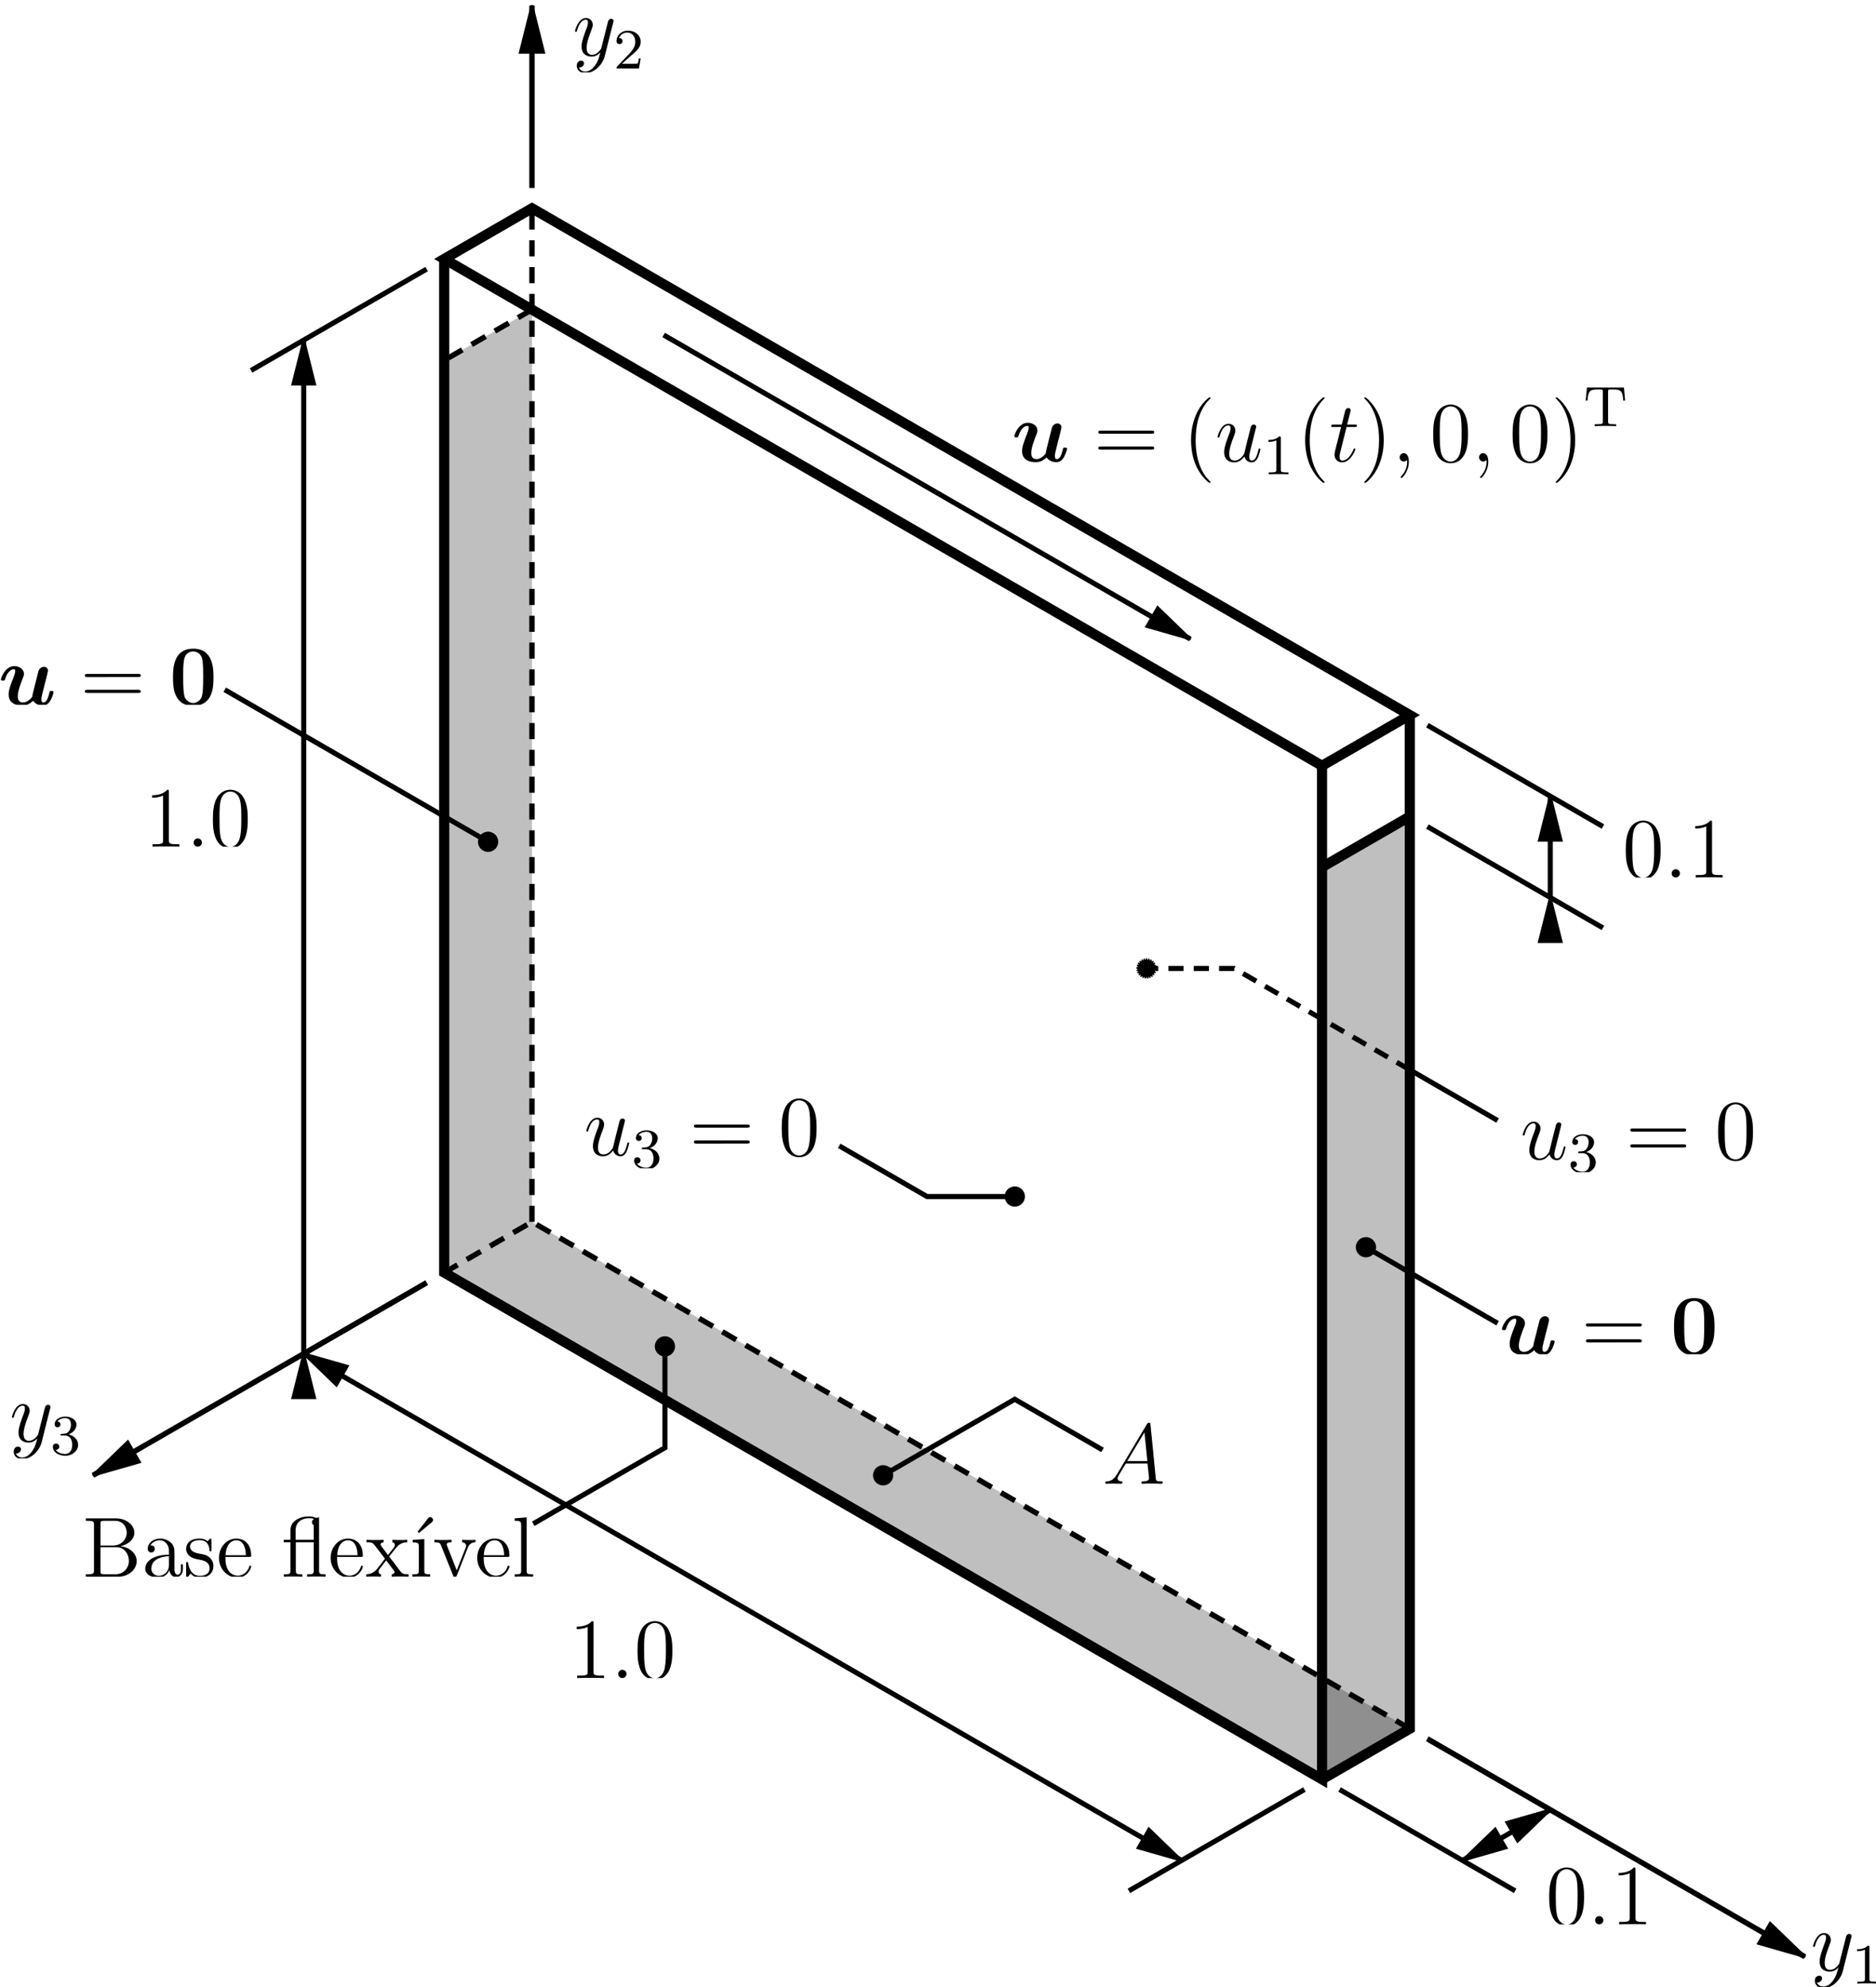 <?xml version="1.0" encoding="UTF-8" standalone="no"?>
<!-- Created with Inkscape (http://www.inkscape.org/) -->

<svg
   width="92.538mm"
   height="98.031mm"
   viewBox="0 0 92.538 98.031"
   version="1.1"
   id="svg5"
   sodipodi:docname="FSI-Cavity2D.svg"
   inkscape:version="1.2.1 (9c6d41e410, 2022-07-14)"
   xmlns:inkscape="http://www.inkscape.org/namespaces/inkscape"
   xmlns:sodipodi="http://sodipodi.sourceforge.net/DTD/sodipodi-0.dtd"
   xmlns="http://www.w3.org/2000/svg"
   xmlns:svg="http://www.w3.org/2000/svg">
  <sodipodi:namedview
     id="namedview7"
     pagecolor="#ffffff"
     bordercolor="#000000"
     borderopacity="0.25"
     inkscape:showpageshadow="2"
     inkscape:pageopacity="0.0"
     inkscape:pagecheckerboard="0"
     inkscape:deskcolor="#d1d1d1"
     inkscape:document-units="mm"
     showgrid="false"
     inkscape:zoom="1.4912879"
     inkscape:cx="74.432309"
     inkscape:cy="175.68707"
     inkscape:window-width="1920"
     inkscape:window-height="1017"
     inkscape:window-x="1912"
     inkscape:window-y="-8"
     inkscape:window-maximized="1"
     inkscape:current-layer="layer1">
    <inkscape:grid
       type="xygrid"
       id="grid132"
       enabled="false"
       originx="-51.701"
       originy="-119.726" />
    <inkscape:grid
       type="axonomgrid"
       id="grid134"
       gridanglex="30"
       gridanglez="30"
       spacingy="0.5"
       originx="-51.701"
       originy="-119.726" />
  </sodipodi:namedview>
  <defs
     id="defs2">
    <marker
       style="overflow:visible"
       id="Dot"
       refX="0"
       refY="0"
       orient="auto"
       inkscape:stockid="Dot"
       markerWidth="4"
       markerHeight="4"
       viewBox="0 0 5.667 5.667"
       inkscape:isstock="true"
       inkscape:collect="always"
       preserveAspectRatio="xMidYMid">
      <path
         transform="scale(0.5)"
         style="fill:context-stroke;fill-rule:evenodd;stroke:context-stroke;stroke-width:1pt"
         d="M 5,0 C 5,2.76 2.76,5 0,5 -2.76,5 -5,2.76 -5,0 c 0,-2.76 2.3,-5 5,-5 2.76,0 5,2.24 5,5 z"
         id="Dot1"
         sodipodi:nodetypes="sssss" />
    </marker>
    <marker
       style="overflow:visible"
       id="TriangleStart"
       refX="3"
       refY="0"
       orient="auto-start-reverse"
       inkscape:stockid="TriangleStart"
       markerWidth="10"
       markerHeight="5"
       viewBox="0 0 5.324 6.155"
       inkscape:isstock="true"
       inkscape:collect="always"
       preserveAspectRatio="none">
      <path
         transform="scale(0.5)"
         style="fill:context-stroke;fill-rule:evenodd;stroke:context-stroke;stroke-width:1pt"
         d="M 5.77,0 -2.88,5 V -5 Z"
         id="path135" />
    </marker>
    <clipPath
       id="clipPath3477">
      <path
         clip-rule="nonzero"
         d="m 117,8 h 2 v 3.016 h -2 z m 0,0"
         id="path2589" />
    </clipPath>
    <clipPath
       id="clipPath7753">
      <path
         clip-rule="nonzero"
         d="m 114,4 h 4 v 5.465 h -4 z m 0,0"
         id="path8816" />
    </clipPath>
    <clipPath
       id="clipPath4052">
      <path
         clip-rule="nonzero"
         d="m 118,8 h 2 v 1.465 h -2 z m 0,0"
         id="path6364" />
    </clipPath>
    <clipPath
       id="clipPath3254">
      <path
         clip-rule="nonzero"
         d="m 120,4 h 5 v 5.465 h -5 z m 0,0"
         id="path8493" />
    </clipPath>
    <clipPath
       id="clipPath2917">
      <path
         clip-rule="nonzero"
         d="m 216,6 h 5 v 8.445 h -5 z m 0,0"
         id="path753" />
    </clipPath>
    <clipPath
       id="clipPath9336">
      <path
         clip-rule="nonzero"
         d="m 222,13 h 2 v 1.445 h -2 z m 0,0"
         id="path6462" />
    </clipPath>
    <clipPath
       id="clipPath1938">
      <path
         clip-rule="nonzero"
         d="m 225,6 h 6 v 8.445 h -6 z m 0,0"
         id="path2257" />
    </clipPath>
    <clipPath
       id="clipPath7712">
      <path
         clip-rule="nonzero"
         d="m 216,6 h 5 v 8.445 h -5 z m 0,0"
         id="path7762" />
    </clipPath>
    <clipPath
       id="clipPath966">
      <path
         clip-rule="nonzero"
         d="m 222,13 h 2 v 1.445 h -2 z m 0,0"
         id="path4360" />
    </clipPath>
    <clipPath
       id="clipPath91">
      <path
         clip-rule="nonzero"
         d="m 225,6 h 6 v 8.445 h -6 z m 0,0"
         id="path4480" />
    </clipPath>
    <clipPath
       id="clipPath4542">
      <path
         clip-rule="nonzero"
         d="m 216,6 h 6 v 8.445 h -6 z m 0,0"
         id="path6028" />
    </clipPath>
    <clipPath
       id="clipPath7862">
      <path
         clip-rule="nonzero"
         d="m 222,13 h 2 v 1.445 h -2 z m 0,0"
         id="path1210" />
    </clipPath>
    <clipPath
       id="clipPath6447">
      <path
         clip-rule="nonzero"
         d="m 225,6 h 5 v 8.445 h -5 z m 0,0"
         id="path8083" />
    </clipPath>
    <clipPath
       id="clipPath5744">
      <path
         clip-rule="nonzero"
         d="m 216,6 h 6 v 8.445 h -6 z m 0,0"
         id="path1784" />
    </clipPath>
    <clipPath
       id="clipPath8179">
      <path
         clip-rule="nonzero"
         d="m 222,13 h 2 v 1.445 h -2 z m 0,0"
         id="path672" />
    </clipPath>
    <clipPath
       id="clipPath3096">
      <path
         clip-rule="nonzero"
         d="m 225,6 h 5 v 8.445 h -5 z m 0,0"
         id="path7131" />
    </clipPath>
    <clipPath
       id="clipPath1655">
      <path
         clip-rule="nonzero"
         d="m 205,5 h 3 v 12.434 h -3 z m 0,0"
         id="path2511" />
    </clipPath>
    <clipPath
       id="clipPath6376">
      <path
         clip-rule="nonzero"
         d="m 220,5 h 4 v 12.434 h -4 z m 0,0"
         id="path5223" />
    </clipPath>
    <clipPath
       id="clipPath7240">
      <path
         clip-rule="nonzero"
         d="m 229,5 h 3 v 12.434 h -3 z m 0,0"
         id="path7663" />
    </clipPath>
    <clipPath
       id="clipPath7044">
      <path
         clip-rule="nonzero"
         d="m 249,5 h 10 v 12.434 h -10 z m 0,0"
         id="path8679" />
    </clipPath>
    <clipPath
       id="clipPath4664">
      <path
         clip-rule="nonzero"
         d="m 208,9 h 8 v 5.445 h -8 z m 0,0"
         id="path2330" />
    </clipPath>
    <clipPath
       id="clipPath6565">
      <path
         clip-rule="nonzero"
         d="m 232,6 h 6 v 8.445 h -6 z m 0,0"
         id="path4687" />
    </clipPath>
    <clipPath
       id="clipPath5184">
      <path
         clip-rule="nonzero"
         d="m 208,9 h 8 v 5.445 h -8 z m 0,0"
         id="path8638" />
    </clipPath>
    <clipPath
       id="clipPath7469">
      <path
         clip-rule="nonzero"
         d="m 232,6 h 6 v 8.445 h -6 z m 0,0"
         id="path6122" />
    </clipPath>
    <clipPath
       id="clipPath2176">
      <path
         clip-rule="nonzero"
         d="m 213,10 h 5 v 6.238 h -5 z m 0,0"
         id="path2672" />
    </clipPath>
    <clipPath
       id="clipPath6319">
      <path
         clip-rule="nonzero"
         d="m 213,10 h 5 v 6.238 h -5 z m 0,0"
         id="path5985" />
    </clipPath>
    <clipPath
       id="clipPath3005">
      <path
         clip-rule="nonzero"
         d="m 192,6 h 24 v 8.445 h -24 z m 0,0"
         id="path8864" />
    </clipPath>
    <clipPath
       id="clipPath6475">
      <path
         clip-rule="nonzero"
         d="m 219,6 h 19 v 8.445 h -19 z m 0,0"
         id="path5447" />
    </clipPath>
    <clipPath
       id="clipPath9794">
      <path
         clip-rule="nonzero"
         d="m 237,9 h 10 v 5.445 h -10 z m 0,0"
         id="path8841" />
    </clipPath>
    <clipPath
       id="clipPath5544">
      <path
         clip-rule="nonzero"
         d="m 246,6 h 9 v 8.445 h -9 z m 0,0"
         id="path1182" />
    </clipPath>
    <clipPath
       id="clipPath5584">
      <path
         clip-rule="nonzero"
         d="m 219,5 h 9 v 9.445 h -9 z m 0,0"
         id="path4502" />
    </clipPath>
    <clipPath
       id="clipPath6455">
      <path
         clip-rule="nonzero"
         d="m 218,9 h 6 v 7.77 h -6 z m 0,0"
         id="path7499" />
    </clipPath>
    <clipPath
       id="clipPath2460">
      <path
         clip-rule="nonzero"
         d="m 224,10 h 4 v 6.77 h -4 z m 0,0"
         id="path9424" />
    </clipPath>
    <clipPath
       id="clipPath2010">
      <path
         clip-rule="nonzero"
         d="m 218,9 h 6 v 7.77 h -6 z m 0,0"
         id="path2256" />
    </clipPath>
    <clipPath
       id="clipPath794">
      <path
         clip-rule="nonzero"
         d="m 224,10 h 4 v 6.77 h -4 z m 0,0"
         id="path2773" />
    </clipPath>
    <clipPath
       id="clipPath2970">
      <path
         clip-rule="nonzero"
         d="m 218,9 h 6 v 7.77 h -6 z m 0,0"
         id="path5480" />
    </clipPath>
    <clipPath
       id="clipPath5611">
      <path
         clip-rule="nonzero"
         d="m 224,10 h 4 v 6.77 h -4 z m 0,0"
         id="path2858" />
    </clipPath>
  </defs>
  <g
     inkscape:label="Camada 1"
     inkscape:groupmode="layer"
     id="layer1"
     transform="translate(-51.701,-119.726)">
    <path
       style="fill:#000000;fill-opacity:0.25;stroke:none;stroke-width:0.5;stroke-dasharray:1.5, 1;stroke-dashoffset:0;stroke-opacity:1"
       d="m 73.612,182.5 4.33,-2.5 43.301,25 -4.33,2.5 z"
       id="path2382" />
    <path
       style="fill:none;stroke:#000000;stroke-width:0.5;stroke-dasharray:none;stroke-opacity:1"
       d="m 73.612,132.5 43.301,25 4.33,-2.5 -43.301,-25 z"
       id="path190" />
    <path
       style="fill:none;stroke:#000000;stroke-width:0.5;stroke-dasharray:none;stroke-opacity:1"
       d="m 73.612,132.5 v 50 l 43.301,25 v -50"
       id="path904" />
    <path
       style="fill:none;stroke:#000000;stroke-width:0.5;stroke-dasharray:none;stroke-opacity:1"
       d="m 116.913,207.5 4.33,-2.5 v -50"
       id="path906" />
    <path
       style="fill:none;stroke:#000000;stroke-width:0.265;stroke-dasharray:0.794, 0.529;stroke-dashoffset:0;stroke-opacity:1"
       d="m 121.244,205 -43.301,-25 -4.33,2.5"
       id="path908" />
    <path
       style="fill:none;stroke:#000000;stroke-width:0.265;stroke-dasharray:0.794, 0.529;stroke-dashoffset:0;stroke-opacity:1"
       d="M 77.942,180 V 130"
       id="path910" />
    <path
       style="fill:none;stroke:#000000;stroke-width:0.265;stroke-dasharray:0.794, 0.529;stroke-dashoffset:0;stroke-opacity:1"
       d="m 77.942,135 -4.33,2.5"
       id="path2378" />
    <path
       style="fill:none;stroke:#000000;stroke-width:0.5;stroke-dasharray:none;stroke-opacity:1"
       d="m 121.244,160 -4.33,2.5"
       id="path2380" />
    <path
       style="fill:#bfbfbf;fill-opacity:1;stroke:#000000;stroke-width:0.25;stroke-dasharray:none;stroke-dashoffset:0;stroke-opacity:1"
       d="m 116.047,208 -8.66,5"
       id="path5162" />
    <path
       style="fill:#bfbfbf;fill-opacity:1;stroke:#000000;stroke-width:0.25;stroke-dasharray:none;stroke-dashoffset:0;stroke-opacity:1;marker-start:url(#TriangleStart);marker-end:url(#TriangleStart)"
       d="m 109.985,211.5 -43.301,-25"
       id="path5164" />
    <path
       style="fill:#bfbfbf;fill-opacity:1;stroke:#000000;stroke-width:0.25;stroke-dasharray:none;stroke-dashoffset:0;stroke-opacity:1"
       d="m 72.746,183 -8.66,5"
       id="path5166" />
    <path
       style="fill:#bfbfbf;fill-opacity:1;stroke:#000000;stroke-width:0.25;stroke-dasharray:none;stroke-dashoffset:0;stroke-opacity:1;marker-start:url(#TriangleStart);marker-end:url(#TriangleStart)"
       d="m 66.684,186.5 v -50"
       id="path5168" />
    <path
       style="fill:#bfbfbf;fill-opacity:1;stroke:#000000;stroke-width:0.25;stroke-dasharray:none;stroke-dashoffset:0;stroke-opacity:1"
       d="m 72.746,133 -8.66,5"
       id="path5170" />
    <path
       style="fill:#bfbfbf;fill-opacity:1;stroke:#000000;stroke-width:0.25;stroke-dasharray:none;stroke-dashoffset:0;stroke-opacity:1"
       d="m 117.779,208 8.66,5"
       id="path5172" />
    <path
       style="fill:#bfbfbf;fill-opacity:1;stroke:#000000;stroke-width:0.25;stroke-dasharray:none;stroke-dashoffset:0;stroke-opacity:1"
       d="m 122.11,205.5 8.66,5"
       id="path5174" />
    <path
       style="fill:#bfbfbf;fill-opacity:1;stroke:#000000;stroke-width:0.25;stroke-dasharray:none;stroke-dashoffset:0;stroke-opacity:1;marker-start:url(#TriangleStart);marker-end:url(#TriangleStart)"
       d="m 123.842,211.5 4.33,-2.5"
       id="path5176" />
    <path
       style="fill:#bfbfbf;fill-opacity:1;stroke:#000000;stroke-width:0.25;stroke-dasharray:none;stroke-dashoffset:0;stroke-opacity:1;marker-end:url(#TriangleStart)"
       d="m 84.437,136.25 25.981,15"
       id="path5543" />
    <g
       inkscape:label=""
       transform="translate(80.101,199.695)"
       id="g8455">
      <g
         clip-path="url(#clipPath2917)"
         id="g30"
         transform="matrix(0.353,0,0,0.353,-76.498,-2.291)">
        <g
           fill="#000000"
           fill-opacity="1"
           id="g28">
          <g
             id="use26"
             transform="translate(215.75,14.446)">
            <path
               d="m 3.438,-7.656 c 0,-0.281 0,-0.297 -0.234,-0.297 C 2.922,-7.625 2.312,-7.188 1.094,-7.188 v 0.344 c 0.266,0 0.859,0 1.531,-0.297 v 6.219 c 0,0.438 -0.047,0.578 -1.094,0.578 h -0.375 V 0 c 0.328,-0.031 1.484,-0.031 1.875,-0.031 0.406,0 1.547,0 1.875,0.031 v -0.344 h -0.375 c -1.047,0 -1.094,-0.141 -1.094,-0.578 z m 0,0"
               id="path48" />
          </g>
        </g>
      </g>
      <g
         clip-path="url(#clipPath9336)"
         id="g36"
         transform="matrix(0.353,0,0,0.353,-76.498,-2.291)">
        <g
           fill="#000000"
           fill-opacity="1"
           id="g34">
          <g
             id="use32"
             transform="translate(221.603,14.446)">
            <path
               d="m 2.203,-0.578 c 0,-0.344 -0.297,-0.578 -0.578,-0.578 -0.344,0 -0.578,0.281 -0.578,0.578 0,0.344 0.281,0.578 0.562,0.578 0.344,0 0.594,-0.281 0.594,-0.578 z m 0,0"
               id="path52" />
          </g>
        </g>
      </g>
      <g
         clip-path="url(#clipPath1938)"
         id="g42"
         transform="matrix(0.353,0,0,0.353,-76.498,-2.291)">
        <g
           fill="#000000"
           fill-opacity="1"
           id="g40">
          <g
             id="use38"
             transform="translate(224.854,14.446)">
            <path
               d="m 5.359,-3.828 c 0,-0.984 -0.062,-1.953 -0.5,-2.859 -0.484,-1 -1.344,-1.266 -1.938,-1.266 -0.688,0 -1.531,0.344 -1.984,1.344 -0.328,0.75 -0.453,1.5 -0.453,2.781 0,1.156 0.094,2.031 0.516,2.891 0.469,0.906 1.297,1.188 1.922,1.188 1.031,0 1.625,-0.625 1.984,-1.312 0.422,-0.891 0.453,-2.062 0.453,-2.766 z m -2.438,3.844 C 2.531,0.016 1.75,-0.203 1.531,-1.5 c -0.125,-0.719 -0.125,-1.625 -0.125,-2.469 0,-0.984 0,-1.859 0.188,-2.562 0.203,-0.812 0.812,-1.172 1.328,-1.172 0.453,0 1.141,0.266 1.375,1.297 0.156,0.688 0.156,1.625 0.156,2.438 0,0.797 0,1.703 -0.141,2.438 -0.219,1.312 -0.984,1.547 -1.391,1.547 z m 0,0"
               id="path56" />
          </g>
        </g>
      </g>
    </g>
    <g
       inkscape:label=""
       transform="translate(59.156,158.684)"
       id="g8618">
      <g
         clip-path="url(#clipPath7712)"
         id="g8600"
         transform="matrix(0.353,0,0,0.353,-76.498,-2.291)">
        <g
           fill="#000000"
           fill-opacity="1"
           id="g8598">
          <g
             id="g8596"
             transform="translate(215.75,14.446)">
            <path
               d="m 3.438,-7.656 c 0,-0.281 0,-0.297 -0.234,-0.297 C 2.922,-7.625 2.312,-7.188 1.094,-7.188 v 0.344 c 0.266,0 0.859,0 1.531,-0.297 v 6.219 c 0,0.438 -0.047,0.578 -1.094,0.578 h -0.375 V 0 c 0.328,-0.031 1.484,-0.031 1.875,-0.031 0.406,0 1.547,0 1.875,0.031 v -0.344 h -0.375 c -1.047,0 -1.094,-0.141 -1.094,-0.578 z m 0,0"
               id="path8594" />
          </g>
        </g>
      </g>
      <g
         clip-path="url(#clipPath966)"
         id="g8608"
         transform="matrix(0.353,0,0,0.353,-76.498,-2.291)">
        <g
           fill="#000000"
           fill-opacity="1"
           id="g8606">
          <g
             id="g8604"
             transform="translate(221.603,14.446)">
            <path
               d="m 2.203,-0.578 c 0,-0.344 -0.297,-0.578 -0.578,-0.578 -0.344,0 -0.578,0.281 -0.578,0.578 0,0.344 0.281,0.578 0.562,0.578 0.344,0 0.594,-0.281 0.594,-0.578 z m 0,0"
               id="path8602" />
          </g>
        </g>
      </g>
      <g
         clip-path="url(#clipPath91)"
         id="g8616"
         transform="matrix(0.353,0,0,0.353,-76.498,-2.291)">
        <g
           fill="#000000"
           fill-opacity="1"
           id="g8614">
          <g
             id="g8612"
             transform="translate(224.854,14.446)">
            <path
               d="m 5.359,-3.828 c 0,-0.984 -0.062,-1.953 -0.5,-2.859 -0.484,-1 -1.344,-1.266 -1.938,-1.266 -0.688,0 -1.531,0.344 -1.984,1.344 -0.328,0.75 -0.453,1.5 -0.453,2.781 0,1.156 0.094,2.031 0.516,2.891 0.469,0.906 1.297,1.188 1.922,1.188 1.031,0 1.625,-0.625 1.984,-1.312 0.422,-0.891 0.453,-2.062 0.453,-2.766 z m -2.438,3.844 C 2.531,0.016 1.75,-0.203 1.531,-1.5 c -0.125,-0.719 -0.125,-1.625 -0.125,-2.469 0,-0.984 0,-1.859 0.188,-2.562 0.203,-0.812 0.812,-1.172 1.328,-1.172 0.453,0 1.141,0.266 1.375,1.297 0.156,0.688 0.156,1.625 0.156,2.438 0,0.797 0,1.703 -0.141,2.438 -0.219,1.312 -0.984,1.547 -1.391,1.547 z m 0,0"
               id="path8610" />
          </g>
        </g>
      </g>
    </g>
    <g
       inkscape:label=""
       transform="translate(128.071,211.844)"
       id="g8819">
      <g
         clip-path="url(#clipPath4542)"
         id="g8801"
         transform="matrix(0.353,0,0,0.353,-76.283,-2.291)">
        <g
           fill="#000000"
           fill-opacity="1"
           id="g8799">
          <g
             id="g8797"
             transform="translate(215.75,14.446)">
            <path
               d="m 5.359,-3.828 c 0,-0.984 -0.062,-1.953 -0.5,-2.859 -0.484,-1 -1.344,-1.266 -1.938,-1.266 -0.688,0 -1.531,0.344 -1.984,1.344 -0.328,0.75 -0.453,1.5 -0.453,2.781 0,1.156 0.094,2.031 0.516,2.891 0.469,0.906 1.297,1.188 1.922,1.188 1.031,0 1.625,-0.625 1.984,-1.312 0.422,-0.891 0.453,-2.062 0.453,-2.766 z m -2.438,3.844 C 2.531,0.016 1.75,-0.203 1.531,-1.5 c -0.125,-0.719 -0.125,-1.625 -0.125,-2.469 0,-0.984 0,-1.859 0.188,-2.562 0.203,-0.812 0.812,-1.172 1.328,-1.172 0.453,0 1.141,0.266 1.375,1.297 0.156,0.688 0.156,1.625 0.156,2.438 0,0.797 0,1.703 -0.141,2.438 -0.219,1.312 -0.984,1.547 -1.391,1.547 z m 0,0"
               id="path8795" />
          </g>
        </g>
      </g>
      <g
         clip-path="url(#clipPath7862)"
         id="g8809"
         transform="matrix(0.353,0,0,0.353,-76.283,-2.291)">
        <g
           fill="#000000"
           fill-opacity="1"
           id="g8807">
          <g
             id="g8805"
             transform="translate(221.603,14.446)">
            <path
               d="m 2.203,-0.578 c 0,-0.344 -0.297,-0.578 -0.578,-0.578 -0.344,0 -0.578,0.281 -0.578,0.578 0,0.344 0.281,0.578 0.562,0.578 0.344,0 0.594,-0.281 0.594,-0.578 z m 0,0"
               id="path8803" />
          </g>
        </g>
      </g>
      <g
         clip-path="url(#clipPath6447)"
         id="g8817"
         transform="matrix(0.353,0,0,0.353,-76.283,-2.291)">
        <g
           fill="#000000"
           fill-opacity="1"
           id="g8815">
          <g
             id="g8813"
             transform="translate(224.854,14.446)">
            <path
               d="m 3.438,-7.656 c 0,-0.281 0,-0.297 -0.234,-0.297 C 2.922,-7.625 2.312,-7.188 1.094,-7.188 v 0.344 c 0.266,0 0.859,0 1.531,-0.297 v 6.219 c 0,0.438 -0.047,0.578 -1.094,0.578 h -0.375 V 0 c 0.328,-0.031 1.484,-0.031 1.875,-0.031 0.406,0 1.547,0 1.875,0.031 v -0.344 h -0.375 c -1.047,0 -1.094,-0.141 -1.094,-0.578 z m 0,0"
               id="path8811" />
          </g>
        </g>
      </g>
    </g>
    <g
       inkscape:label=""
       transform="translate(131.847,160.204)"
       id="g9058">
      <g
         clip-path="url(#clipPath5744)"
         id="g9040"
         transform="matrix(0.353,0,0,0.353,-76.283,-2.291)">
        <g
           fill="#000000"
           fill-opacity="1"
           id="g9038">
          <g
             id="g9036"
             transform="translate(215.75,14.446)">
            <path
               d="m 5.359,-3.828 c 0,-0.984 -0.062,-1.953 -0.5,-2.859 -0.484,-1 -1.344,-1.266 -1.938,-1.266 -0.688,0 -1.531,0.344 -1.984,1.344 -0.328,0.75 -0.453,1.5 -0.453,2.781 0,1.156 0.094,2.031 0.516,2.891 0.469,0.906 1.297,1.188 1.922,1.188 1.031,0 1.625,-0.625 1.984,-1.312 0.422,-0.891 0.453,-2.062 0.453,-2.766 z m -2.438,3.844 C 2.531,0.016 1.75,-0.203 1.531,-1.5 c -0.125,-0.719 -0.125,-1.625 -0.125,-2.469 0,-0.984 0,-1.859 0.188,-2.562 0.203,-0.812 0.812,-1.172 1.328,-1.172 0.453,0 1.141,0.266 1.375,1.297 0.156,0.688 0.156,1.625 0.156,2.438 0,0.797 0,1.703 -0.141,2.438 -0.219,1.312 -0.984,1.547 -1.391,1.547 z m 0,0"
               id="path9034" />
          </g>
        </g>
      </g>
      <g
         clip-path="url(#clipPath8179)"
         id="g9048"
         transform="matrix(0.353,0,0,0.353,-76.283,-2.291)">
        <g
           fill="#000000"
           fill-opacity="1"
           id="g9046">
          <g
             id="g9044"
             transform="translate(221.603,14.446)">
            <path
               d="m 2.203,-0.578 c 0,-0.344 -0.297,-0.578 -0.578,-0.578 -0.344,0 -0.578,0.281 -0.578,0.578 0,0.344 0.281,0.578 0.562,0.578 0.344,0 0.594,-0.281 0.594,-0.578 z m 0,0"
               id="path9042" />
          </g>
        </g>
      </g>
      <g
         clip-path="url(#clipPath3096)"
         id="g9056"
         transform="matrix(0.353,0,0,0.353,-76.283,-2.291)">
        <g
           fill="#000000"
           fill-opacity="1"
           id="g9054">
          <g
             id="g9052"
             transform="translate(224.854,14.446)">
            <path
               d="m 3.438,-7.656 c 0,-0.281 0,-0.297 -0.234,-0.297 C 2.922,-7.625 2.312,-7.188 1.094,-7.188 v 0.344 c 0.266,0 0.859,0 1.531,-0.297 v 6.219 c 0,0.438 -0.047,0.578 -1.094,0.578 h -0.375 V 0 c 0.328,-0.031 1.484,-0.031 1.875,-0.031 0.406,0 1.547,0 1.875,0.031 v -0.344 h -0.375 c -1.047,0 -1.094,-0.141 -1.094,-0.578 z m 0,0"
               id="path9050" />
          </g>
        </g>
      </g>
    </g>
    <path
       style="fill:#bfbfbf;fill-opacity:1;stroke:#000000;stroke-width:0.25;stroke-dasharray:none;stroke-dashoffset:0;stroke-opacity:1"
       d="m 122.11,160.5 8.66,5"
       id="path9458" />
    <path
       style="fill:#bfbfbf;fill-opacity:1;stroke:#000000;stroke-width:0.25;stroke-dasharray:none;stroke-dashoffset:0;stroke-opacity:1"
       d="m 122.11,155.5 8.66,5"
       id="path9460" />
    <path
       style="fill:#bfbfbf;fill-opacity:1;stroke:#000000;stroke-width:0.25;stroke-dasharray:none;stroke-dashoffset:0;stroke-opacity:1;marker-start:url(#TriangleStart);marker-end:url(#TriangleStart)"
       d="m 128.172,164 v -5"
       id="path9462" />
    <g
       inkscape:label=""
       transform="translate(101.698,138.843)"
       id="g10900">
      <g
         fill="#000000"
         fill-opacity="1"
         id="g54"
         transform="matrix(0.353,0,0,0.353,-63.62,-1.453)">
        <g
           id="use52"
           transform="translate(179.965,14.446)">
          <path
             d="M 6.734,-3.797 C 6.812,-4.125 6.953,-4.703 6.953,-4.781 c 0,-0.25 -0.188,-0.531 -0.562,-0.531 -0.188,0 -0.625,0.109 -0.781,0.641 -0.047,0.172 -0.594,2.328 -0.688,2.719 -0.062,0.281 -0.156,0.625 -0.172,0.844 -0.219,0.281 -0.688,0.781 -1.297,0.781 -0.703,0 -0.719,-0.609 -0.719,-0.875 0,-0.734 0.375,-1.672 0.703,-2.531 0.125,-0.312 0.156,-0.391 0.156,-0.594 0,-0.688 -0.688,-1.078 -1.344,-1.078 -1.266,0 -1.875,1.625 -1.875,1.875 0,0.156 0.188,0.156 0.297,0.156 0.141,0 0.219,0 0.266,-0.156 0.406,-1.328 1.047,-1.438 1.234,-1.438 0.094,0 0.203,0 0.203,0.25 0,0.266 -0.141,0.609 -0.188,0.75 -0.5,1.25 -0.734,1.922 -0.734,2.516 0,1.359 1.203,1.547 1.906,1.547 0.344,0 0.875,-0.047 1.516,-0.656 0.391,0.594 1.078,0.656 1.359,0.656 0.453,0 0.797,-0.25 1.047,-0.672 0.297,-0.484 0.453,-1.125 0.453,-1.188 0,-0.172 -0.188,-0.172 -0.281,-0.172 -0.141,0 -0.188,0 -0.25,0.062 -0.016,0.016 -0.016,0.047 -0.094,0.344 -0.234,0.938 -0.5,1.203 -0.812,1.203 -0.172,0 -0.266,-0.125 -0.266,-0.453 0,-0.203 0.047,-0.391 0.156,-0.875 0.094,-0.328 0.203,-0.812 0.266,-1.062 z m 0,0"
             id="path118" />
        </g>
      </g>
      <g
         fill="#000000"
         fill-opacity="1"
         id="g58"
         transform="matrix(0.353,0,0,0.353,-63.62,-1.453)">
        <g
           id="use56"
           transform="translate(191.427,14.446)">
          <path
             d="m 8.062,-3.875 c 0.172,0 0.391,0 0.391,-0.219 C 8.453,-4.312 8.25,-4.312 8.062,-4.312 H 1.031 c -0.172,0 -0.391,0 -0.391,0.219 0,0.219 0.203,0.219 0.391,0.219 z m 0,2.219 c 0.172,0 0.391,0 0.391,-0.203 C 8.453,-2.094 8.25,-2.094 8.062,-2.094 H 1.031 c -0.172,0 -0.391,0 -0.391,0.219 0,0.219 0.203,0.219 0.391,0.219 z m 0,0"
             id="path122" />
        </g>
      </g>
      <g
         clip-path="url(#clipPath1655)"
         id="g64"
         transform="matrix(0.353,0,0,0.353,-63.62,-1.453)">
        <g
           fill="#000000"
           fill-opacity="1"
           id="g62">
          <g
             id="use60"
             transform="translate(203.856,14.446)">
            <path
               d="m 3.891,2.906 c 0,-0.031 0,-0.062 -0.203,-0.266 C 2.484,1.438 1.812,-0.531 1.812,-2.969 c 0,-2.328 0.562,-4.328 1.953,-5.734 0.125,-0.109 0.125,-0.125 0.125,-0.172 0,-0.062 -0.062,-0.094 -0.109,-0.094 -0.156,0 -1.141,0.859 -1.719,2.031 -0.609,1.219 -0.891,2.484 -0.891,3.969 0,1.062 0.172,2.484 0.781,3.75 C 2.672,2.219 3.641,3 3.781,3 3.828,3 3.891,2.969 3.891,2.906 Z m 0,0"
               id="path126" />
          </g>
        </g>
      </g>
      <g
         fill="#000000"
         fill-opacity="1"
         id="g68"
         transform="matrix(0.353,0,0,0.353,-63.62,-1.453)">
        <g
           id="use66"
           transform="translate(208.405,14.446)">
          <path
             d="M 4.078,-0.688 C 4.234,-0.031 4.812,0.125 5.094,0.125 c 0.375,0 0.672,-0.25 0.859,-0.656 0.203,-0.438 0.359,-1.141 0.359,-1.172 0,-0.062 -0.047,-0.109 -0.125,-0.109 -0.109,0 -0.109,0.062 -0.156,0.234 C 5.812,-0.75 5.594,-0.125 5.109,-0.125 4.75,-0.125 4.75,-0.516 4.75,-0.672 4.75,-0.938 4.797,-1.062 4.906,-1.562 5,-1.891 5.078,-2.219 5.156,-2.547 L 5.641,-4.5 C 5.719,-4.797 5.719,-4.812 5.719,-4.859 c 0,-0.172 -0.141,-0.297 -0.312,-0.297 -0.344,0 -0.438,0.297 -0.5,0.609 -0.125,0.453 -0.766,3.031 -0.859,3.453 0,0 -0.469,0.969 -1.344,0.969 -0.625,0 -0.75,-0.531 -0.75,-0.969 0,-0.688 0.344,-1.641 0.656,-2.438 C 2.75,-3.922 2.812,-4.078 2.812,-4.312 c 0,-0.516 -0.375,-0.953 -0.953,-0.953 -1.094,0 -1.531,1.734 -1.531,1.828 0,0.047 0.047,0.109 0.125,0.109 0.109,0 0.125,-0.047 0.172,-0.219 0.281,-1.031 0.75,-1.484 1.203,-1.484 0.125,0 0.312,0.016 0.312,0.391 0,0.312 -0.125,0.656 -0.312,1.109 C 1.297,-2.109 1.25,-1.656 1.25,-1.297 1.25,-0.078 2.156,0.125 2.656,0.125 c 0.766,0 1.188,-0.531 1.422,-0.812 z m 0,0"
             id="path130" />
        </g>
      </g>
      <g
         fill="#000000"
         fill-opacity="1"
         id="g72"
         transform="matrix(0.353,0,0,0.353,-63.62,-1.453)">
        <g
           id="use70"
           transform="translate(215.067,16.239)">
          <path
             d="m 2.5,-5.078 c 0,-0.219 -0.016,-0.219 -0.234,-0.219 -0.328,0.312 -0.75,0.5 -1.5,0.5 v 0.266 c 0.219,0 0.641,0 1.109,-0.203 v 4.078 c 0,0.297 -0.031,0.391 -0.781,0.391 H 0.812 V 0 c 0.328,-0.031 1.016,-0.031 1.375,-0.031 0.359,0 1.047,0 1.375,0.031 V -0.266 H 3.281 c -0.75,0 -0.781,-0.094 -0.781,-0.391 z m 0,0"
             id="path134" />
        </g>
      </g>
      <g
         clip-path="url(#clipPath6376)"
         id="g78"
         transform="matrix(0.353,0,0,0.353,-63.62,-1.453)">
        <g
           fill="#000000"
           fill-opacity="1"
           id="g76">
          <g
             id="use74"
             transform="translate(219.8,14.446)">
            <path
               d="m 3.891,2.906 c 0,-0.031 0,-0.062 -0.203,-0.266 C 2.484,1.438 1.812,-0.531 1.812,-2.969 c 0,-2.328 0.562,-4.328 1.953,-5.734 0.125,-0.109 0.125,-0.125 0.125,-0.172 0,-0.062 -0.062,-0.094 -0.109,-0.094 -0.156,0 -1.141,0.859 -1.719,2.031 -0.609,1.219 -0.891,2.484 -0.891,3.969 0,1.062 0.172,2.484 0.781,3.75 C 2.672,2.219 3.641,3 3.781,3 3.828,3 3.891,2.969 3.891,2.906 Z m 0,0"
               id="path138" />
          </g>
        </g>
      </g>
      <g
         fill="#000000"
         fill-opacity="1"
         id="g82"
         transform="matrix(0.353,0,0,0.353,-63.62,-1.453)">
        <g
           id="use80"
           transform="translate(224.352,14.446)">
          <path
             d="M 2.406,-4.812 H 3.5 c 0.234,0 0.344,0 0.344,-0.203 0,-0.141 -0.062,-0.141 -0.312,-0.141 H 2.484 l 0.438,-1.734 C 2.969,-7.062 2.969,-7.094 2.969,-7.172 c 0,-0.188 -0.141,-0.297 -0.297,-0.297 -0.109,0 -0.375,0.031 -0.469,0.422 l -0.469,1.891 h -1.125 c -0.234,0 -0.344,0 -0.344,0.234 0,0.109 0.078,0.109 0.312,0.109 h 1.062 L 0.844,-1.656 c -0.094,0.422 -0.125,0.547 -0.125,0.703 0,0.562 0.391,1.078 1.062,1.078 1.203,0 1.859,-1.75 1.859,-1.828 0,-0.078 -0.062,-0.109 -0.125,-0.109 -0.031,0 -0.078,0 -0.094,0.047 C 3.406,-1.75 3.391,-1.75 3.312,-1.547 c -0.25,0.594 -0.797,1.422 -1.5,1.422 -0.359,0 -0.375,-0.297 -0.375,-0.562 0,0 0,-0.234 0.031,-0.375 z m 0,0"
             id="path142" />
        </g>
      </g>
      <g
         clip-path="url(#clipPath7240)"
         id="g88"
         transform="matrix(0.353,0,0,0.353,-63.62,-1.453)">
        <g
           fill="#000000"
           fill-opacity="1"
           id="g86">
          <g
             id="use84"
             transform="translate(228.579,14.446)">
            <path
               d="M 3.375,-2.969 C 3.375,-3.891 3.25,-5.359 2.578,-6.75 1.875,-8.188 0.891,-8.969 0.766,-8.969 c -0.047,0 -0.109,0.031 -0.109,0.094 0,0.047 0,0.062 0.203,0.266 1.203,1.203 1.859,3.188 1.859,5.625 0,2.312 -0.562,4.312 -1.938,5.719 C 0.656,2.844 0.656,2.875 0.656,2.906 0.656,2.969 0.719,3 0.766,3 0.922,3 1.906,2.141 2.484,0.969 3.094,-0.25 3.375,-1.547 3.375,-2.969 Z m 0,0"
               id="path146" />
          </g>
        </g>
      </g>
      <g
         fill="#000000"
         fill-opacity="1"
         id="g92"
         transform="matrix(0.353,0,0,0.353,-63.62,-1.453)">
        <g
           id="use90"
           transform="translate(233.131,14.446)">
          <path
             d="m 2.328,0.047 c 0,-0.688 -0.219,-1.203 -0.719,-1.203 -0.375,0 -0.562,0.312 -0.562,0.578 C 1.047,-0.328 1.219,0 1.625,0 1.781,0 1.906,-0.047 2.016,-0.156 2.047,-0.172 2.062,-0.172 2.062,-0.172 c 0.031,0 0.031,0.156 0.031,0.219 C 2.094,0.438 2.016,1.219 1.328,2 1.188,2.141 1.188,2.156 1.188,2.188 c 0,0.062 0.062,0.125 0.125,0.125 0.094,0 1.016,-0.891 1.016,-2.266 z m 0,0"
             id="path150" />
        </g>
      </g>
      <g
         fill="#000000"
         fill-opacity="1"
         id="g96"
         transform="matrix(0.353,0,0,0.353,-63.62,-1.453)">
        <g
           id="use94"
           transform="translate(238.376,14.446)">
          <path
             d="m 5.359,-3.828 c 0,-0.984 -0.062,-1.953 -0.5,-2.859 -0.484,-1 -1.344,-1.266 -1.938,-1.266 -0.688,0 -1.531,0.344 -1.984,1.344 -0.328,0.75 -0.453,1.5 -0.453,2.781 0,1.156 0.094,2.031 0.516,2.891 0.469,0.906 1.297,1.188 1.922,1.188 1.031,0 1.625,-0.625 1.984,-1.312 0.422,-0.891 0.453,-2.062 0.453,-2.766 z m -2.438,3.844 C 2.531,0.016 1.75,-0.203 1.531,-1.5 c -0.125,-0.719 -0.125,-1.625 -0.125,-2.469 0,-0.984 0,-1.859 0.188,-2.562 0.203,-0.812 0.812,-1.172 1.328,-1.172 0.453,0 1.141,0.266 1.375,1.297 0.156,0.688 0.156,1.625 0.156,2.438 0,0.797 0,1.703 -0.141,2.438 -0.219,1.312 -0.984,1.547 -1.391,1.547 z m 0,0"
             id="path154" />
        </g>
      </g>
      <g
         fill="#000000"
         fill-opacity="1"
         id="g100"
         transform="matrix(0.353,0,0,0.353,-63.62,-1.453)">
        <g
           id="use98"
           transform="translate(244.229,14.446)">
          <path
             d="m 2.328,0.047 c 0,-0.688 -0.219,-1.203 -0.719,-1.203 -0.375,0 -0.562,0.312 -0.562,0.578 C 1.047,-0.328 1.219,0 1.625,0 1.781,0 1.906,-0.047 2.016,-0.156 2.047,-0.172 2.062,-0.172 2.062,-0.172 c 0.031,0 0.031,0.156 0.031,0.219 C 2.094,0.438 2.016,1.219 1.328,2 1.188,2.141 1.188,2.156 1.188,2.188 c 0,0.062 0.062,0.125 0.125,0.125 0.094,0 1.016,-0.891 1.016,-2.266 z m 0,0"
             id="path158" />
        </g>
      </g>
      <g
         clip-path="url(#clipPath7044)"
         id="g108"
         transform="matrix(0.353,0,0,0.353,-63.62,-1.453)">
        <g
           fill="#000000"
           fill-opacity="1"
           id="g106">
          <g
             id="use102"
             transform="translate(249.473,14.446)">
            <path
               d="m 5.359,-3.828 c 0,-0.984 -0.062,-1.953 -0.5,-2.859 -0.484,-1 -1.344,-1.266 -1.938,-1.266 -0.688,0 -1.531,0.344 -1.984,1.344 -0.328,0.75 -0.453,1.5 -0.453,2.781 0,1.156 0.094,2.031 0.516,2.891 0.469,0.906 1.297,1.188 1.922,1.188 1.031,0 1.625,-0.625 1.984,-1.312 0.422,-0.891 0.453,-2.062 0.453,-2.766 z m -2.438,3.844 C 2.531,0.016 1.75,-0.203 1.531,-1.5 c -0.125,-0.719 -0.125,-1.625 -0.125,-2.469 0,-0.984 0,-1.859 0.188,-2.562 0.203,-0.812 0.812,-1.172 1.328,-1.172 0.453,0 1.141,0.266 1.375,1.297 0.156,0.688 0.156,1.625 0.156,2.438 0,0.797 0,1.703 -0.141,2.438 -0.219,1.312 -0.984,1.547 -1.391,1.547 z m 0,0"
               id="path162" />
          </g>
          <g
             id="use104"
             transform="translate(255.326,14.446)">
            <path
               d="M 3.375,-2.969 C 3.375,-3.891 3.25,-5.359 2.578,-6.75 1.875,-8.188 0.891,-8.969 0.766,-8.969 c -0.047,0 -0.109,0.031 -0.109,0.094 0,0.047 0,0.062 0.203,0.266 1.203,1.203 1.859,3.188 1.859,5.625 0,2.312 -0.562,4.312 -1.938,5.719 C 0.656,2.844 0.656,2.875 0.656,2.906 0.656,2.969 0.719,3 0.766,3 0.922,3 1.906,2.141 2.484,0.969 3.094,-0.25 3.375,-1.547 3.375,-2.969 Z m 0,0"
               id="path166" />
          </g>
        </g>
      </g>
      <g
         fill="#000000"
         fill-opacity="1"
         id="g112"
         transform="matrix(0.353,0,0,0.353,-63.62,-1.453)">
        <g
           id="use110"
           transform="translate(259.878,9.51)">
          <path
             d="M 5.641,-5.391 H 0.469 l -0.172,1.812 h 0.25 C 0.656,-4.922 0.844,-5.125 2.062,-5.125 c 0.156,0 0.406,0 0.469,0.016 C 2.672,-5.078 2.688,-5 2.688,-4.797 v 4.141 c 0,0.281 0,0.391 -0.828,0.391 h -0.312 V 0 c 0.297,-0.031 1.156,-0.031 1.5,-0.031 0.344,0 1.203,0 1.5,0.031 V -0.266 H 4.25 c -0.828,0 -0.828,-0.109 -0.828,-0.391 v -4.141 c 0,-0.188 0,-0.281 0.156,-0.312 C 3.656,-5.125 3.891,-5.125 4.047,-5.125 c 1.219,0 1.391,0.203 1.5,1.547 h 0.25 z m 0,0"
             id="path170" />
        </g>
      </g>
    </g>
    <g
       inkscape:label=""
       transform="translate(51.701,151.722)"
       id="g12061">
      <g
         clip-path="url(#clipPath4664)"
         id="g12049"
         transform="matrix(0.353,0,0,0.353,-73.483,-2.329)">
        <g
           fill="#000000"
           fill-opacity="1"
           id="g26">
          <g
             id="use24"
             transform="translate(207.922,14.446)">
            <path
               d="M 6.734,-3.797 C 6.812,-4.125 6.953,-4.703 6.953,-4.781 c 0,-0.25 -0.188,-0.531 -0.562,-0.531 -0.188,0 -0.625,0.109 -0.781,0.641 -0.047,0.172 -0.594,2.328 -0.688,2.719 -0.062,0.281 -0.156,0.625 -0.172,0.844 -0.219,0.281 -0.688,0.781 -1.297,0.781 -0.703,0 -0.719,-0.609 -0.719,-0.875 0,-0.734 0.375,-1.672 0.703,-2.531 0.125,-0.312 0.156,-0.391 0.156,-0.594 0,-0.688 -0.688,-1.078 -1.344,-1.078 -1.266,0 -1.875,1.625 -1.875,1.875 0,0.156 0.188,0.156 0.297,0.156 0.141,0 0.219,0 0.266,-0.156 0.406,-1.328 1.047,-1.438 1.234,-1.438 0.094,0 0.203,0 0.203,0.25 0,0.266 -0.141,0.609 -0.188,0.75 -0.5,1.25 -0.734,1.922 -0.734,2.516 0,1.359 1.203,1.547 1.906,1.547 0.344,0 0.875,-0.047 1.516,-0.656 0.391,0.594 1.078,0.656 1.359,0.656 0.453,0 0.797,-0.25 1.047,-0.672 0.297,-0.484 0.453,-1.125 0.453,-1.188 0,-0.172 -0.188,-0.172 -0.281,-0.172 -0.141,0 -0.188,0 -0.25,0.062 -0.016,0.016 -0.016,0.047 -0.094,0.344 -0.234,0.938 -0.5,1.203 -0.812,1.203 -0.172,0 -0.266,-0.125 -0.266,-0.453 0,-0.203 0.047,-0.391 0.156,-0.875 0.094,-0.328 0.203,-0.812 0.266,-1.062 z m 0,0"
               id="path44" />
          </g>
        </g>
      </g>
      <g
         fill="#000000"
         fill-opacity="1"
         id="g32"
         transform="matrix(0.353,0,0,0.353,-73.483,-2.329)">
        <g
           id="use30"
           transform="translate(219.384,14.446)">
          <path
             d="m 8.062,-3.875 c 0.172,0 0.391,0 0.391,-0.219 C 8.453,-4.312 8.25,-4.312 8.062,-4.312 H 1.031 c -0.172,0 -0.391,0 -0.391,0.219 0,0.219 0.203,0.219 0.391,0.219 z m 0,2.219 c 0.172,0 0.391,0 0.391,-0.203 C 8.453,-2.094 8.25,-2.094 8.062,-2.094 H 1.031 c -0.172,0 -0.391,0 -0.391,0.219 0,0.219 0.203,0.219 0.391,0.219 z m 0,0"
             id="path12051" />
        </g>
      </g>
      <g
         clip-path="url(#clipPath6565)"
         id="g38"
         transform="matrix(0.353,0,0,0.353,-73.483,-2.329)">
        <g
           fill="#000000"
           fill-opacity="1"
           id="g12058">
          <g
             id="use34"
             transform="translate(231.81,14.446)">
            <path
               d="m 6.188,-3.812 c 0,-1.141 0,-4.031 -2.828,-4.031 -2.828,0 -2.828,2.875 -2.828,4.031 0,1.141 0,3.953 2.812,3.953 2.828,0 2.844,-2.766 2.844,-3.953 z M 3.359,-0.25 c -0.391,0 -0.672,-0.156 -0.906,-0.406 -0.297,-0.297 -0.5,-0.484 -0.5,-3.297 0,-0.844 0,-1.609 0.109,-2.234 0.156,-1.172 1.016,-1.266 1.281,-1.266 0.391,0 1.125,0.188 1.297,1.188 C 4.75,-5.656 4.75,-4.688 4.75,-3.953 c 0,2.812 -0.188,2.984 -0.547,3.344 C 3.969,-0.375 3.641,-0.25 3.359,-0.25 Z m 0,0"
               id="path12055" />
          </g>
        </g>
      </g>
    </g>
    <g
       inkscape:label=""
       transform="translate(125.743,183.759)"
       id="g12477">
      <g
         clip-path="url(#clipPath5184)"
         id="g12461"
         transform="matrix(0.353,0,0,0.353,-73.483,-2.329)">
        <g
           fill="#000000"
           fill-opacity="1"
           id="g12459">
          <g
             id="g12457"
             transform="translate(207.922,14.446)">
            <path
               d="M 6.734,-3.797 C 6.812,-4.125 6.953,-4.703 6.953,-4.781 c 0,-0.25 -0.188,-0.531 -0.562,-0.531 -0.188,0 -0.625,0.109 -0.781,0.641 -0.047,0.172 -0.594,2.328 -0.688,2.719 -0.062,0.281 -0.156,0.625 -0.172,0.844 -0.219,0.281 -0.688,0.781 -1.297,0.781 -0.703,0 -0.719,-0.609 -0.719,-0.875 0,-0.734 0.375,-1.672 0.703,-2.531 0.125,-0.312 0.156,-0.391 0.156,-0.594 0,-0.688 -0.688,-1.078 -1.344,-1.078 -1.266,0 -1.875,1.625 -1.875,1.875 0,0.156 0.188,0.156 0.297,0.156 0.141,0 0.219,0 0.266,-0.156 0.406,-1.328 1.047,-1.438 1.234,-1.438 0.094,0 0.203,0 0.203,0.25 0,0.266 -0.141,0.609 -0.188,0.75 -0.5,1.25 -0.734,1.922 -0.734,2.516 0,1.359 1.203,1.547 1.906,1.547 0.344,0 0.875,-0.047 1.516,-0.656 0.391,0.594 1.078,0.656 1.359,0.656 0.453,0 0.797,-0.25 1.047,-0.672 0.297,-0.484 0.453,-1.125 0.453,-1.188 0,-0.172 -0.188,-0.172 -0.281,-0.172 -0.141,0 -0.188,0 -0.25,0.062 -0.016,0.016 -0.016,0.047 -0.094,0.344 -0.234,0.938 -0.5,1.203 -0.812,1.203 -0.172,0 -0.266,-0.125 -0.266,-0.453 0,-0.203 0.047,-0.391 0.156,-0.875 0.094,-0.328 0.203,-0.812 0.266,-1.062 z m 0,0"
               id="path12455" />
          </g>
        </g>
      </g>
      <g
         fill="#000000"
         fill-opacity="1"
         id="g12467"
         transform="matrix(0.353,0,0,0.353,-73.483,-2.329)">
        <g
           id="g12465"
           transform="translate(219.384,14.446)">
          <path
             d="m 8.062,-3.875 c 0.172,0 0.391,0 0.391,-0.219 C 8.453,-4.312 8.25,-4.312 8.062,-4.312 H 1.031 c -0.172,0 -0.391,0 -0.391,0.219 0,0.219 0.203,0.219 0.391,0.219 z m 0,2.219 c 0.172,0 0.391,0 0.391,-0.203 C 8.453,-2.094 8.25,-2.094 8.062,-2.094 H 1.031 c -0.172,0 -0.391,0 -0.391,0.219 0,0.219 0.203,0.219 0.391,0.219 z m 0,0"
             id="path12463" />
        </g>
      </g>
      <g
         clip-path="url(#clipPath7469)"
         id="g12475"
         transform="matrix(0.353,0,0,0.353,-73.483,-2.329)">
        <g
           fill="#000000"
           fill-opacity="1"
           id="g12473">
          <g
             id="g12471"
             transform="translate(231.81,14.446)">
            <path
               d="m 6.188,-3.812 c 0,-1.141 0,-4.031 -2.828,-4.031 -2.828,0 -2.828,2.875 -2.828,4.031 0,1.141 0,3.953 2.812,3.953 2.828,0 2.844,-2.766 2.844,-3.953 z M 3.359,-0.25 c -0.391,0 -0.672,-0.156 -0.906,-0.406 -0.297,-0.297 -0.5,-0.484 -0.5,-3.297 0,-0.844 0,-1.609 0.109,-2.234 0.156,-1.172 1.016,-1.266 1.281,-1.266 0.391,0 1.125,0.188 1.297,1.188 C 4.75,-5.656 4.75,-4.688 4.75,-3.953 c 0,2.812 -0.188,2.984 -0.547,3.344 C 3.969,-0.375 3.641,-0.25 3.359,-0.25 Z m 0,0"
               id="path12469" />
          </g>
        </g>
      </g>
    </g>
    <g
       inkscape:label=""
       transform="translate(126.767,174.106)"
       id="g13660">
      <g
         fill="#000000"
         fill-opacity="1"
         id="g13642"
         transform="matrix(0.353,0,0,0.353,-73.046,-2.291)">
        <g
           id="g13640"
           transform="translate(206.731,14.446)">
          <path
             d="M 4.078,-0.688 C 4.234,-0.031 4.812,0.125 5.094,0.125 c 0.375,0 0.672,-0.25 0.859,-0.656 0.203,-0.438 0.359,-1.141 0.359,-1.172 0,-0.062 -0.047,-0.109 -0.125,-0.109 -0.109,0 -0.109,0.062 -0.156,0.234 C 5.812,-0.75 5.594,-0.125 5.109,-0.125 4.75,-0.125 4.75,-0.516 4.75,-0.672 4.75,-0.938 4.797,-1.062 4.906,-1.562 5,-1.891 5.078,-2.219 5.156,-2.547 L 5.641,-4.5 C 5.719,-4.797 5.719,-4.812 5.719,-4.859 c 0,-0.172 -0.141,-0.297 -0.312,-0.297 -0.344,0 -0.438,0.297 -0.5,0.609 -0.125,0.453 -0.766,3.031 -0.859,3.453 0,0 -0.469,0.969 -1.344,0.969 -0.625,0 -0.75,-0.531 -0.75,-0.969 0,-0.688 0.344,-1.641 0.656,-2.438 C 2.75,-3.922 2.812,-4.078 2.812,-4.312 c 0,-0.516 -0.375,-0.953 -0.953,-0.953 -1.094,0 -1.531,1.734 -1.531,1.828 0,0.047 0.047,0.109 0.125,0.109 0.109,0 0.125,-0.047 0.172,-0.219 0.281,-1.031 0.75,-1.484 1.203,-1.484 0.125,0 0.312,0.016 0.312,0.391 0,0.312 -0.125,0.656 -0.312,1.109 C 1.297,-2.109 1.25,-1.656 1.25,-1.297 1.25,-0.078 2.156,0.125 2.656,0.125 c 0.766,0 1.188,-0.531 1.422,-0.812 z m 0,0"
             id="path46" />
        </g>
      </g>
      <g
         clip-path="url(#clipPath2176)"
         id="g13648"
         transform="matrix(0.353,0,0,0.353,-73.046,-2.291)">
        <g
           fill="#000000"
           fill-opacity="1"
           id="g13646">
          <g
             id="use28"
             transform="translate(213.394,16.239)">
            <path
               d="m 2.016,-2.656 c 0.625,0 1.031,0.453 1.031,1.297 0,1 -0.562,1.281 -0.984,1.281 -0.438,0 -1.047,-0.156 -1.328,-0.578 0.297,0 0.5,-0.188 0.5,-0.438 0,-0.266 -0.188,-0.438 -0.453,-0.438 -0.203,0 -0.438,0.125 -0.438,0.453 0,0.75 0.812,1.25 1.734,1.25 C 3.125,0.172 3.875,-0.562 3.875,-1.359 3.875,-2.031 3.344,-2.625 2.531,-2.812 c 0.625,-0.219 1.109,-0.75 1.109,-1.391 0,-0.641 -0.719,-1.094 -1.547,-1.094 -0.859,0 -1.5,0.453 -1.5,1.062 0,0.297 0.188,0.422 0.406,0.422 0.25,0 0.406,-0.172 0.406,-0.406 0,-0.297 -0.266,-0.406 -0.438,-0.406 0.344,-0.438 0.953,-0.469 1.094,-0.469 0.203,0 0.812,0.062 0.812,0.891 0,0.547 -0.234,0.891 -0.344,1.016 -0.234,0.25 -0.422,0.266 -0.906,0.297 -0.156,0 -0.219,0.016 -0.219,0.125 0,0.109 0.078,0.109 0.219,0.109 z m 0,0"
               id="path50" />
          </g>
        </g>
      </g>
      <g
         fill="#000000"
         fill-opacity="1"
         id="g13653"
         transform="matrix(0.353,0,0,0.353,-73.046,-2.291)">
        <g
           id="g13651"
           transform="translate(221.447,14.446)">
          <path
             d="m 8.062,-3.875 c 0.172,0 0.391,0 0.391,-0.219 C 8.453,-4.312 8.25,-4.312 8.062,-4.312 H 1.031 c -0.172,0 -0.391,0 -0.391,0.219 0,0.219 0.203,0.219 0.391,0.219 z m 0,2.219 c 0.172,0 0.391,0 0.391,-0.203 C 8.453,-2.094 8.25,-2.094 8.062,-2.094 H 1.031 c -0.172,0 -0.391,0 -0.391,0.219 0,0.219 0.203,0.219 0.391,0.219 z m 0,0"
             id="path54" />
        </g>
      </g>
      <g
         fill="#000000"
         fill-opacity="1"
         id="g13658"
         transform="matrix(0.353,0,0,0.353,-73.046,-2.291)">
        <g
           id="g13656"
           transform="translate(233.876,14.446)">
          <path
             d="m 5.359,-3.828 c 0,-0.984 -0.062,-1.953 -0.5,-2.859 -0.484,-1 -1.344,-1.266 -1.938,-1.266 -0.688,0 -1.531,0.344 -1.984,1.344 -0.328,0.75 -0.453,1.5 -0.453,2.781 0,1.156 0.094,2.031 0.516,2.891 0.469,0.906 1.297,1.188 1.922,1.188 1.031,0 1.625,-0.625 1.984,-1.312 0.422,-0.891 0.453,-2.062 0.453,-2.766 z m -2.438,3.844 C 2.531,0.016 1.75,-0.203 1.531,-1.5 c -0.125,-0.719 -0.125,-1.625 -0.125,-2.469 0,-0.984 0,-1.859 0.188,-2.562 0.203,-0.812 0.812,-1.172 1.328,-1.172 0.453,0 1.141,0.266 1.375,1.297 0.156,0.688 0.156,1.625 0.156,2.438 0,0.797 0,1.703 -0.141,2.438 -0.219,1.312 -0.984,1.547 -1.391,1.547 z m 0,0"
             id="path58" />
        </g>
      </g>
    </g>
    <g
       inkscape:label=""
       transform="translate(80.578,173.912)"
       id="g14142">
      <g
         fill="#000000"
         fill-opacity="1"
         id="g14120"
         transform="matrix(0.353,0,0,0.353,-73.046,-2.291)">
        <g
           id="g14118"
           transform="translate(206.731,14.446)">
          <path
             d="M 4.078,-0.688 C 4.234,-0.031 4.812,0.125 5.094,0.125 c 0.375,0 0.672,-0.25 0.859,-0.656 0.203,-0.438 0.359,-1.141 0.359,-1.172 0,-0.062 -0.047,-0.109 -0.125,-0.109 -0.109,0 -0.109,0.062 -0.156,0.234 C 5.812,-0.75 5.594,-0.125 5.109,-0.125 4.75,-0.125 4.75,-0.516 4.75,-0.672 4.75,-0.938 4.797,-1.062 4.906,-1.562 5,-1.891 5.078,-2.219 5.156,-2.547 L 5.641,-4.5 C 5.719,-4.797 5.719,-4.812 5.719,-4.859 c 0,-0.172 -0.141,-0.297 -0.312,-0.297 -0.344,0 -0.438,0.297 -0.5,0.609 -0.125,0.453 -0.766,3.031 -0.859,3.453 0,0 -0.469,0.969 -1.344,0.969 -0.625,0 -0.75,-0.531 -0.75,-0.969 0,-0.688 0.344,-1.641 0.656,-2.438 C 2.75,-3.922 2.812,-4.078 2.812,-4.312 c 0,-0.516 -0.375,-0.953 -0.953,-0.953 -1.094,0 -1.531,1.734 -1.531,1.828 0,0.047 0.047,0.109 0.125,0.109 0.109,0 0.125,-0.047 0.172,-0.219 0.281,-1.031 0.75,-1.484 1.203,-1.484 0.125,0 0.312,0.016 0.312,0.391 0,0.312 -0.125,0.656 -0.312,1.109 C 1.297,-2.109 1.25,-1.656 1.25,-1.297 1.25,-0.078 2.156,0.125 2.656,0.125 c 0.766,0 1.188,-0.531 1.422,-0.812 z m 0,0"
             id="path14116" />
        </g>
      </g>
      <g
         clip-path="url(#clipPath6319)"
         id="g14128"
         transform="matrix(0.353,0,0,0.353,-73.046,-2.291)">
        <g
           fill="#000000"
           fill-opacity="1"
           id="g14126">
          <g
             id="g14124"
             transform="translate(213.394,16.239)">
            <path
               d="m 2.016,-2.656 c 0.625,0 1.031,0.453 1.031,1.297 0,1 -0.562,1.281 -0.984,1.281 -0.438,0 -1.047,-0.156 -1.328,-0.578 0.297,0 0.5,-0.188 0.5,-0.438 0,-0.266 -0.188,-0.438 -0.453,-0.438 -0.203,0 -0.438,0.125 -0.438,0.453 0,0.75 0.812,1.25 1.734,1.25 C 3.125,0.172 3.875,-0.562 3.875,-1.359 3.875,-2.031 3.344,-2.625 2.531,-2.812 c 0.625,-0.219 1.109,-0.75 1.109,-1.391 0,-0.641 -0.719,-1.094 -1.547,-1.094 -0.859,0 -1.5,0.453 -1.5,1.062 0,0.297 0.188,0.422 0.406,0.422 0.25,0 0.406,-0.172 0.406,-0.406 0,-0.297 -0.266,-0.406 -0.438,-0.406 0.344,-0.438 0.953,-0.469 1.094,-0.469 0.203,0 0.812,0.062 0.812,0.891 0,0.547 -0.234,0.891 -0.344,1.016 -0.234,0.25 -0.422,0.266 -0.906,0.297 -0.156,0 -0.219,0.016 -0.219,0.125 0,0.109 0.078,0.109 0.219,0.109 z m 0,0"
               id="path14122" />
          </g>
        </g>
      </g>
      <g
         fill="#000000"
         fill-opacity="1"
         id="g14134"
         transform="matrix(0.353,0,0,0.353,-73.046,-2.291)">
        <g
           id="g14132"
           transform="translate(221.447,14.446)">
          <path
             d="m 8.062,-3.875 c 0.172,0 0.391,0 0.391,-0.219 C 8.453,-4.312 8.25,-4.312 8.062,-4.312 H 1.031 c -0.172,0 -0.391,0 -0.391,0.219 0,0.219 0.203,0.219 0.391,0.219 z m 0,2.219 c 0.172,0 0.391,0 0.391,-0.203 C 8.453,-2.094 8.25,-2.094 8.062,-2.094 H 1.031 c -0.172,0 -0.391,0 -0.391,0.219 0,0.219 0.203,0.219 0.391,0.219 z m 0,0"
             id="path14130" />
        </g>
      </g>
      <g
         fill="#000000"
         fill-opacity="1"
         id="g14140"
         transform="matrix(0.353,0,0,0.353,-73.046,-2.291)">
        <g
           id="g14138"
           transform="translate(233.876,14.446)">
          <path
             d="m 5.359,-3.828 c 0,-0.984 -0.062,-1.953 -0.5,-2.859 -0.484,-1 -1.344,-1.266 -1.938,-1.266 -0.688,0 -1.531,0.344 -1.984,1.344 -0.328,0.75 -0.453,1.5 -0.453,2.781 0,1.156 0.094,2.031 0.516,2.891 0.469,0.906 1.297,1.188 1.922,1.188 1.031,0 1.625,-0.625 1.984,-1.312 0.422,-0.891 0.453,-2.062 0.453,-2.766 z m -2.438,3.844 C 2.531,0.016 1.75,-0.203 1.531,-1.5 c -0.125,-0.719 -0.125,-1.625 -0.125,-2.469 0,-0.984 0,-1.859 0.188,-2.562 0.203,-0.812 0.812,-1.172 1.328,-1.172 0.453,0 1.141,0.266 1.375,1.297 0.156,0.688 0.156,1.625 0.156,2.438 0,0.797 0,1.703 -0.141,2.438 -0.219,1.312 -0.984,1.547 -1.391,1.547 z m 0,0"
             id="path14136" />
        </g>
      </g>
    </g>
    <g
       inkscape:label=""
       transform="translate(55.892,194.529)"
       id="g14900">
      <g
         clip-path="url(#clipPath3005)"
         id="g59"
         transform="matrix(0.353,0,0,0.353,-67.765,-2.125)">
        <g
           fill="#000000"
           fill-opacity="1"
           id="g57">
          <g
             id="use49"
             transform="translate(191.574,14.446)">
            <path
               d="M 0.516,-8.156 V -7.812 H 0.75 c 0.859,0 0.906,0.109 0.906,0.562 v 6.344 c 0,0.438 -0.047,0.562 -0.906,0.562 H 0.516 V 0 h 4.5 C 6.547,0 7.625,-1.047 7.625,-2.188 7.625,-3.156 6.75,-4.109 5.328,-4.266 6.469,-4.484 7.297,-5.25 7.297,-6.141 7.297,-7.172 6.25,-8.156 4.688,-8.156 Z M 2.562,-4.359 V -7.344 c 0,-0.391 0.016,-0.469 0.547,-0.469 h 1.5 c 1.203,0 1.625,1.016 1.625,1.672 0,0.781 -0.609,1.781 -1.938,1.781 z M 3.109,-0.344 C 2.578,-0.344 2.562,-0.438 2.562,-0.828 V -4.125 h 2.234 c 1.141,0 1.734,1 1.734,1.922 0,0.969 -0.719,1.859 -1.891,1.859 z m 0,0"
               id="path95" />
          </g>
          <g
             id="use51"
             transform="translate(199.864,14.446)">
            <path
               d="m 4.609,-3.188 c 0,-0.656 0,-1.125 -0.516,-1.594 C 3.672,-5.156 3.125,-5.328 2.609,-5.328 1.625,-5.328 0.875,-4.688 0.875,-3.906 c 0,0.344 0.219,0.516 0.5,0.516 0.281,0 0.484,-0.203 0.484,-0.5 C 1.859,-4.375 1.438,-4.375 1.25,-4.375 c 0.281,-0.5 0.859,-0.719 1.328,-0.719 0.547,0 1.266,0.453 1.266,1.531 v 0.484 c -2.406,0.031 -3.312,1.031 -3.312,1.953 0,0.953 1.094,1.25 1.828,1.25 0.781,0 1.328,-0.484 1.547,-1.062 0.047,0.562 0.422,1 0.938,1 0.25,0 0.938,-0.172 0.938,-1.125 V -1.734 H 5.516 V -1.062 c 0,0.688 -0.281,0.781 -0.453,0.781 -0.453,0 -0.453,-0.641 -0.453,-0.812 z m -0.766,1.5 c 0,1.172 -0.875,1.562 -1.391,1.562 -0.594,0 -1.078,-0.422 -1.078,-1 0,-1.578 2.031,-1.719 2.469,-1.75 z m 0,0"
               id="path99" />
          </g>
          <g
             id="use53"
             transform="translate(205.717,14.446)">
            <path
               d="m 3.922,-5.062 c 0,-0.203 0,-0.266 -0.125,-0.266 -0.094,0 -0.312,0.266 -0.406,0.375 -0.359,-0.312 -0.734,-0.375 -1.125,-0.375 -1.438,0 -1.875,0.781 -1.875,1.438 0,0.141 0,0.562 0.453,0.969 0.391,0.344 0.797,0.422 1.344,0.531 0.656,0.125 0.812,0.172 1.109,0.406 0.219,0.172 0.375,0.438 0.375,0.781 C 3.672,-0.688 3.375,-0.125 2.312,-0.125 1.531,-0.125 0.953,-0.578 0.688,-1.766 0.641,-1.984 0.641,-2 0.641,-2.016 0.609,-2.062 0.562,-2.062 0.531,-2.062 0.391,-2.062 0.391,-2 0.391,-1.781 v 1.625 c 0,0.219 0,0.281 0.125,0.281 0.062,0 0.062,-0.016 0.266,-0.266 C 0.844,-0.234 0.844,-0.25 1.031,-0.438 1.484,0.125 2.125,0.125 2.328,0.125 c 1.25,0 1.875,-0.703 1.875,-1.641 0,-0.641 -0.391,-1.031 -0.5,-1.141 -0.422,-0.375 -0.75,-0.438 -1.547,-0.578 -0.344,-0.078 -1.219,-0.25 -1.219,-0.969 0,-0.359 0.25,-0.906 1.328,-0.906 1.297,0 1.375,1.109 1.391,1.469 0.016,0.109 0.094,0.109 0.141,0.109 0.125,0 0.125,-0.062 0.125,-0.281 z m 0,0"
               id="path103" />
          </g>
          <g
             id="use55"
             transform="translate(210.334,14.446)">
            <path
               d="m 4.578,-2.766 c 0.266,0 0.281,0 0.281,-0.234 0,-1.203 -0.641,-2.328 -2.094,-2.328 -1.359,0 -2.406,1.234 -2.406,2.703 0,1.578 1.219,2.75 2.547,2.75 1.422,0 1.953,-1.297 1.953,-1.547 0,-0.078 -0.047,-0.125 -0.125,-0.125 -0.094,0 -0.125,0.062 -0.141,0.125 -0.312,1 -1.109,1.281 -1.625,1.281 -0.5,0 -1.703,-0.344 -1.703,-2.406 v -0.219 z M 1.281,-3 c 0.094,-1.875 1.141,-2.094 1.484,-2.094 1.281,0 1.344,1.688 1.359,2.094 z m 0,0"
               id="path107" />
          </g>
        </g>
      </g>
      <g
         clip-path="url(#clipPath6475)"
         id="g69"
         transform="matrix(0.353,0,0,0.353,-67.765,-2.125)">
        <g
           fill="#000000"
           fill-opacity="1"
           id="g67">
          <g
             id="use61"
             transform="translate(219.434,14.446)">
            <path
               d="M 5.25,-8.297 C 5.156,-8.281 4.906,-8.219 4.844,-8.219 c -0.031,0 -0.047,0 -0.109,-0.047 -0.406,-0.156 -0.781,-0.156 -0.969,-0.156 -1.25,0 -2.516,0.672 -2.516,1.891 v 1.375 H 0.312 V -4.812 H 1.25 v 3.922 c 0,0.547 -0.141,0.547 -0.922,0.547 V 0 c 0.344,-0.031 0.922,-0.031 1.281,-0.031 0.359,0 0.953,0 1.297,0.031 V -0.344 C 2.141,-0.344 2,-0.344 2,-0.891 V -4.812 h 2.5 v 3.922 C 4.5,-0.344 4.359,-0.344 3.578,-0.344 V 0 C 3.922,-0.031 4.5,-0.031 4.859,-0.031 c 0.359,0 0.969,0 1.297,0.031 v -0.344 c -0.766,0 -0.906,0 -0.906,-0.547 z M 1.969,-5.156 V -6.5 c 0,-1.141 0.906,-1.672 1.781,-1.672 0.422,0 0.453,0 0.734,0.078 0,0 0.016,0.047 0,0.062 C 4.344,-7.922 4.25,-7.812 4.25,-7.609 c 0,0.094 0.047,0.297 0.25,0.406 v 2.047 z m 0,0"
               id="path111" />
          </g>
          <g
             id="use63"
             transform="translate(225.938,14.446)">
            <path
               d="m 4.578,-2.766 c 0.266,0 0.281,0 0.281,-0.234 0,-1.203 -0.641,-2.328 -2.094,-2.328 -1.359,0 -2.406,1.234 -2.406,2.703 0,1.578 1.219,2.75 2.547,2.75 1.422,0 1.953,-1.297 1.953,-1.547 0,-0.078 -0.047,-0.125 -0.125,-0.125 -0.094,0 -0.125,0.062 -0.141,0.125 -0.312,1 -1.109,1.281 -1.625,1.281 -0.5,0 -1.703,-0.344 -1.703,-2.406 v -0.219 z M 1.281,-3 c 0.094,-1.875 1.141,-2.094 1.484,-2.094 1.281,0 1.344,1.688 1.359,2.094 z m 0,0"
               id="path115" />
          </g>
          <g
             id="use65"
             transform="translate(231.141,14.446)">
            <path
               d="M 3.344,-2.828 C 3.688,-3.281 4.203,-3.922 4.422,-4.172 4.906,-4.719 5.469,-4.812 5.859,-4.812 V -5.156 C 5.344,-5.125 5.312,-5.125 4.859,-5.125 4.406,-5.125 4.375,-5.125 3.781,-5.156 V -4.812 C 3.938,-4.781 4.125,-4.703 4.125,-4.438 4.125,-4.234 4.016,-4.094 3.938,-4 L 3.172,-3.031 2.25,-4.266 C 2.219,-4.312 2.141,-4.422 2.141,-4.5 c 0,-0.078 0.062,-0.297 0.422,-0.312 V -5.156 C 2.266,-5.125 1.656,-5.125 1.328,-5.125 c -0.391,0 -0.422,0 -1.156,-0.031 v 0.344 c 0.609,0 0.844,0.031 1.094,0.359 L 2.672,-2.625 c 0.016,0.016 0.062,0.094 0.062,0.125 0,0.031 -0.922,1.203 -1.047,1.359 -0.531,0.656 -1.047,0.781 -1.562,0.797 V 0 c 0.453,-0.031 0.469,-0.031 0.984,-0.031 0.453,0 0.484,0 1.078,0.031 V -0.344 C 1.906,-0.375 1.859,-0.562 1.859,-0.734 c 0,-0.188 0.078,-0.281 0.203,-0.438 0.172,-0.25 0.562,-0.734 0.859,-1.109 L 3.891,-1 c 0.203,0.266 0.203,0.281 0.203,0.359 0,0.094 -0.094,0.281 -0.406,0.297 V 0 C 4,-0.031 4.578,-0.031 4.906,-0.031 c 0.406,0 0.422,0 1.141,0.031 v -0.344 c -0.625,0 -0.844,-0.031 -1.141,-0.406 z m 0,0"
               id="path119" />
          </g>
        </g>
      </g>
      <g
         fill="#000000"
         fill-opacity="1"
         id="g73"
         transform="matrix(0.353,0,0,0.353,-67.765,-2.125)">
        <g
           id="use71"
           transform="translate(236.028,14.446)">
          <path
             d="m 4.391,-7.594 c 0.188,-0.156 0.188,-0.281 0.188,-0.344 0,-0.219 -0.203,-0.391 -0.406,-0.391 C 4,-8.328 3.938,-8.25 3.844,-8.109 l -1.422,1.812 c 0.047,0.062 0.109,0.125 0.188,0.188 z m 0,0"
             id="path123" />
        </g>
      </g>
      <g
         clip-path="url(#clipPath9794)"
         id="g81"
         transform="matrix(0.353,0,0,0.353,-67.765,-2.125)">
        <g
           fill="#000000"
           fill-opacity="1"
           id="g79">
          <g
             id="use75"
             transform="translate(237.327,14.446)">
            <path
               d="m 2.062,-5.266 -1.625,0.125 v 0.344 c 0.75,0 0.859,0.078 0.859,0.656 v 3.25 c 0,0.547 -0.125,0.547 -0.906,0.547 V 0 c 0.344,-0.031 0.906,-0.031 1.266,-0.031 0.125,0 0.812,0 1.219,0.031 v -0.344 c -0.766,0 -0.812,-0.062 -0.812,-0.531 z m 0,0"
               id="path127" />
          </g>
          <g
             id="use77"
             transform="translate(240.578,14.446)">
            <path
               d="M 4.875,-4.016 C 4.984,-4.281 5.188,-4.797 5.953,-4.812 V -5.156 C 5.609,-5.125 5.438,-5.125 5.062,-5.125 c -0.25,0 -0.422,0 -0.969,-0.031 v 0.344 c 0.5,0.031 0.562,0.391 0.562,0.516 0,0.109 -0.031,0.172 -0.094,0.312 l -1.219,3.094 -1.328,-3.375 C 1.953,-4.438 1.938,-4.438 1.938,-4.5 c 0,-0.312 0.453,-0.312 0.672,-0.312 V -5.156 C 2.312,-5.125 1.688,-5.125 1.359,-5.125 c -0.391,0 -0.422,0 -1.141,-0.031 v 0.344 c 0.672,0 0.781,0.062 0.922,0.422 l 1.719,4.281 C 2.922,0.062 2.938,0.125 3.078,0.125 c 0.094,0 0.156,-0.031 0.25,-0.234 z m 0,0"
               id="path131" />
          </g>
        </g>
      </g>
      <g
         clip-path="url(#clipPath5544)"
         id="g89"
         transform="matrix(0.353,0,0,0.353,-67.765,-2.125)">
        <g
           fill="#000000"
           fill-opacity="1"
           id="g87">
          <g
             id="use83"
             transform="translate(246.422,14.446)">
            <path
               d="m 4.578,-2.766 c 0.266,0 0.281,0 0.281,-0.234 0,-1.203 -0.641,-2.328 -2.094,-2.328 -1.359,0 -2.406,1.234 -2.406,2.703 0,1.578 1.219,2.75 2.547,2.75 1.422,0 1.953,-1.297 1.953,-1.547 0,-0.078 -0.047,-0.125 -0.125,-0.125 -0.094,0 -0.125,0.062 -0.141,0.125 -0.312,1 -1.109,1.281 -1.625,1.281 -0.5,0 -1.703,-0.344 -1.703,-2.406 v -0.219 z M 1.281,-3 c 0.094,-1.875 1.141,-2.094 1.484,-2.094 1.281,0 1.344,1.688 1.359,2.094 z m 0,0"
               id="path14893" />
          </g>
          <g
             id="use85"
             transform="translate(251.625,14.446)">
            <path
               d="M 2.062,-8.297 0.391,-8.156 v 0.344 c 0.812,0 0.906,0.078 0.906,0.672 v 6.25 c 0,0.547 -0.125,0.547 -0.906,0.547 V 0 c 0.344,-0.031 0.922,-0.031 1.281,-0.031 0.359,0 0.953,0 1.297,0.031 v -0.344 c -0.766,0 -0.906,0 -0.906,-0.547 z m 0,0"
               id="path139" />
          </g>
        </g>
      </g>
    </g>
    <g
       inkscape:label=""
       transform="translate(106.175,189.907)"
       id="g15502">
      <g
         clip-path="url(#clipPath5584)"
         id="g17"
         transform="matrix(0.353,0,0,0.353,-77.346,-2.087)">
        <g
           fill="#000000"
           fill-opacity="1"
           id="g15">
          <g
             id="use13"
             transform="translate(218.841,14.446)">
            <path
               d="M 2.031,-1.328 C 1.609,-0.625 1.203,-0.375 0.641,-0.344 0.5,-0.328 0.406,-0.328 0.406,-0.125 c 0,0.078 0.062,0.125 0.141,0.125 0.219,0 0.75,-0.031 0.969,-0.031 C 1.859,-0.031 2.25,0 2.578,0 c 0.078,0 0.219,0 0.219,-0.234 0,-0.094 -0.094,-0.109 -0.172,-0.109 -0.266,-0.031 -0.5,-0.125 -0.5,-0.406 0,-0.172 0.078,-0.297 0.234,-0.562 l 0.906,-1.516 H 6.312 c 0.016,0.109 0.016,0.203 0.016,0.312 0.047,0.312 0.188,1.562 0.188,1.781 0,0.359 -0.609,0.391 -0.797,0.391 -0.141,0 -0.266,0 -0.266,0.219 C 5.453,0 5.562,0 5.625,0 5.828,0 6.078,-0.031 6.281,-0.031 H 6.953 C 7.688,-0.031 8.219,0 8.219,0 8.312,0 8.438,0 8.438,-0.234 8.438,-0.344 8.328,-0.344 8.156,-0.344 7.5,-0.344 7.484,-0.453 7.453,-0.812 L 6.719,-8.266 c -0.031,-0.25 -0.078,-0.266 -0.203,-0.266 -0.125,0 -0.188,0.016 -0.297,0.203 z M 3.469,-3.172 5.875,-7.188 6.281,-3.172 Z m 0,0"
               id="path23" />
          </g>
        </g>
      </g>
    </g>
    <path
       style="fill:#bfbfbf;fill-opacity:1;stroke:#000000;stroke-width:0.25;stroke-dasharray:none;stroke-dashoffset:0;stroke-opacity:1;marker-end:url(#Dot)"
       d="m 62.787,153.75 12.99,7.5"
       id="path15952" />
    <path
       style="fill:#bfbfbf;fill-opacity:1;stroke:#000000;stroke-width:0.25;stroke-dasharray:none;stroke-dashoffset:0;stroke-opacity:1;marker-end:url(#Dot)"
       d="m 125.574,185 -6.495,-3.75"
       id="path15984" />
    <path
       style="fill:#bfbfbf;fill-opacity:1;stroke:#000000;stroke-width:0.25;stroke-dasharray:none;stroke-dashoffset:0;stroke-opacity:1"
       d="m 125.574,175 -4.33,-2.5"
       id="path15986" />
    <path
       style="fill:none;fill-opacity:1;stroke:#000000;stroke-width:0.25;stroke-dasharray:none;stroke-dashoffset:0;stroke-opacity:1;marker-start:url(#Dot)"
       d="m 95.263,192.5 6.495,-3.75 4.33,2.5"
       id="path16082" />
    <path
       style="fill:#000000;fill-opacity:0.25;stroke:none;stroke-width:0.265;stroke-dasharray:none;stroke-dashoffset:0;stroke-opacity:1"
       d="m 73.612,182.5 v -45 l 4.33,-2.5 v 45 z"
       id="path16116" />
    <path
       style="fill:#000000;fill-opacity:0.25;stroke:none;stroke-width:0.25;stroke-dasharray:none;stroke-dashoffset:0;stroke-opacity:1"
       d="m 116.913,207.5 v -45 l 4.33,-2.5 v 45 z"
       id="path16172" />
    <path
       style="fill:none;fill-opacity:0.25;stroke:#000000;stroke-width:0.25;stroke-dasharray:none;stroke-dashoffset:0;stroke-opacity:1;marker-end:url(#Dot)"
       d="m 78.005,194.892 6.495,-3.75 v -5"
       id="path16176" />
    <path
       style="fill:none;fill-opacity:0.25;stroke:#000000;stroke-width:0.25;stroke-dasharray:none;stroke-dashoffset:0;stroke-opacity:1;marker-start:url(#Dot)"
       d="m 101.758,178.75 h -4.33 l -4.33,-2.5"
       id="path16246" />
    <path
       style="fill:none;fill-opacity:0.25;stroke:#000000;stroke-width:0.25;stroke-dasharray:0.75, 0.5;stroke-dashoffset:0;stroke-opacity:1;marker-end:url(#Dot)"
       d="m 121.244,172.5 -8.66,-5 h -4.33"
       id="path16280" />
    <path
       style="fill:none;fill-opacity:0.25;stroke:#000000;stroke-width:0.265;stroke-dasharray:none;stroke-dashoffset:0;stroke-opacity:1;marker-end:url(#TriangleStart)"
       d="m 72.746,183 -16.454,9.5"
       id="path18442" />
    <path
       style="fill:none;fill-opacity:0.25;stroke:#000000;stroke-width:0.265;stroke-dasharray:none;stroke-dashoffset:0;stroke-opacity:1;marker-end:url(#TriangleStart)"
       d="m 122.11,205.5 18.62,10.75"
       id="path18474" />
    <path
       style="fill:none;fill-opacity:0.25;stroke:#000000;stroke-width:0.265;stroke-dasharray:none;stroke-dashoffset:0;stroke-opacity:1;marker-end:url(#TriangleStart)"
       d="m 77.942,129 v -9"
       id="path18506" />
    <g
       inkscape:label=""
       transform="translate(141.085,215.08)"
       id="g19528">
      <g
         clip-path="url(#clipPath6455)"
         id="g24"
         transform="matrix(0.353,0,0,0.353,-77.024,-3.238)">
        <g
           fill="#000000"
           fill-opacity="1"
           id="g22">
          <g
             id="use20"
             transform="translate(218.008,14.445)">
            <path
               d="m 3.141,1.344 c -0.312,0.453 -0.781,0.859 -1.375,0.859 C 1.625,2.203 1.047,2.172 0.875,1.625 c 0.031,0.016 0.094,0.016 0.109,0.016 0.359,0 0.609,-0.312 0.609,-0.594 C 1.594,0.781 1.359,0.688 1.188,0.688 c -0.203,0 -0.609,0.141 -0.609,0.719 0,0.609 0.516,1.031 1.188,1.031 C 2.969,2.438 4.172,1.344 4.5,0.016 L 5.672,-4.656 C 5.688,-4.703 5.719,-4.781 5.719,-4.859 5.719,-5.031 5.562,-5.156 5.391,-5.156 5.281,-5.156 5.031,-5.109 4.938,-4.75 L 4.047,-1.234 C 4,-1.016 4,-0.984 3.891,-0.859 3.656,-0.531 3.266,-0.125 2.688,-0.125 c -0.672,0 -0.734,-0.656 -0.734,-0.969 0,-0.688 0.328,-1.609 0.656,-2.469 0.125,-0.344 0.203,-0.516 0.203,-0.75 0,-0.5 -0.359,-0.953 -0.953,-0.953 -1.094,0 -1.531,1.734 -1.531,1.828 0,0.047 0.047,0.109 0.125,0.109 0.109,0 0.125,-0.047 0.172,-0.219 0.281,-1 0.734,-1.484 1.203,-1.484 0.109,0 0.312,0 0.312,0.391 0,0.312 -0.125,0.656 -0.312,1.109 C 1.25,-1.953 1.25,-1.562 1.25,-1.281 1.25,-0.141 2.062,0.125 2.656,0.125 3,0.125 3.438,0.016 3.844,-0.438 l 0.016,0.016 C 3.688,0.281 3.562,0.75 3.141,1.344 Z m 0,0"
               id="path36" />
          </g>
        </g>
      </g>
      <g
         clip-path="url(#clipPath2460)"
         id="g19526"
         transform="matrix(0.353,0,0,0.353,-77.024,-3.238)">
        <g
           fill="#000000"
           fill-opacity="1"
           id="g19524">
          <g
             id="g19522"
             transform="translate(223.716,16.239)">
            <path
               d="m 2.5,-5.078 c 0,-0.219 -0.016,-0.219 -0.234,-0.219 -0.328,0.312 -0.75,0.5 -1.5,0.5 v 0.266 c 0.219,0 0.641,0 1.109,-0.203 v 4.078 c 0,0.297 -0.031,0.391 -0.781,0.391 H 0.812 V 0 c 0.328,-0.031 1.016,-0.031 1.375,-0.031 0.359,0 1.047,0 1.375,0.031 V -0.266 H 3.281 c -0.75,0 -0.781,-0.094 -0.781,-0.391 z m 0,0"
               id="path40" />
          </g>
        </g>
      </g>
    </g>
    <g
       inkscape:label=""
       transform="translate(80.015,120.613)"
       id="g20413">
      <g
         clip-path="url(#clipPath2010)"
         id="g20403"
         transform="matrix(0.353,0,0,0.353,-77.024,-3.238)">
        <g
           fill="#000000"
           fill-opacity="1"
           id="g20401">
          <g
             id="g20399"
             transform="translate(218.008,14.445)">
            <path
               d="m 3.141,1.344 c -0.312,0.453 -0.781,0.859 -1.375,0.859 C 1.625,2.203 1.047,2.172 0.875,1.625 c 0.031,0.016 0.094,0.016 0.109,0.016 0.359,0 0.609,-0.312 0.609,-0.594 C 1.594,0.781 1.359,0.688 1.188,0.688 c -0.203,0 -0.609,0.141 -0.609,0.719 0,0.609 0.516,1.031 1.188,1.031 C 2.969,2.438 4.172,1.344 4.5,0.016 L 5.672,-4.656 C 5.688,-4.703 5.719,-4.781 5.719,-4.859 5.719,-5.031 5.562,-5.156 5.391,-5.156 5.281,-5.156 5.031,-5.109 4.938,-4.75 L 4.047,-1.234 C 4,-1.016 4,-0.984 3.891,-0.859 3.656,-0.531 3.266,-0.125 2.688,-0.125 c -0.672,0 -0.734,-0.656 -0.734,-0.969 0,-0.688 0.328,-1.609 0.656,-2.469 0.125,-0.344 0.203,-0.516 0.203,-0.75 0,-0.5 -0.359,-0.953 -0.953,-0.953 -1.094,0 -1.531,1.734 -1.531,1.828 0,0.047 0.047,0.109 0.125,0.109 0.109,0 0.125,-0.047 0.172,-0.219 0.281,-1 0.734,-1.484 1.203,-1.484 0.109,0 0.312,0 0.312,0.391 0,0.312 -0.125,0.656 -0.312,1.109 C 1.25,-1.953 1.25,-1.562 1.25,-1.281 1.25,-0.141 2.062,0.125 2.656,0.125 3,0.125 3.438,0.016 3.844,-0.438 l 0.016,0.016 C 3.688,0.281 3.562,0.75 3.141,1.344 Z m 0,0"
               id="path20397" />
          </g>
        </g>
      </g>
      <g
         clip-path="url(#clipPath794)"
         id="g20411"
         transform="matrix(0.353,0,0,0.353,-77.024,-3.238)">
        <g
           fill="#000000"
           fill-opacity="1"
           id="g20409">
          <g
             id="g20407"
             transform="translate(223.716,16.239)">
            <path
               d="m 2.25,-1.625 c 0.125,-0.125 0.453,-0.391 0.594,-0.5 0.484,-0.453 0.953,-0.891 0.953,-1.609 0,-0.953 -0.797,-1.562 -1.781,-1.562 -0.969,0 -1.594,0.719 -1.594,1.438 0,0.391 0.312,0.438 0.422,0.438 0.172,0 0.422,-0.109 0.422,-0.422 0,-0.406 -0.406,-0.406 -0.5,-0.406 C 1,-4.844 1.531,-5.031 1.922,-5.031 c 0.734,0 1.125,0.625 1.125,1.297 0,0.828 -0.578,1.438 -1.531,2.391 l -1,1.047 C 0.422,-0.219 0.422,-0.203 0.422,0 H 3.562 l 0.234,-1.422 h -0.25 C 3.531,-1.266 3.469,-0.875 3.375,-0.719 c -0.047,0.062 -0.656,0.062 -0.781,0.062 H 1.172 Z m 0,0"
               id="path20405" />
          </g>
        </g>
      </g>
    </g>
    <g
       inkscape:label=""
       transform="translate(52.24,188.982)"
       id="g21102">
      <g
         clip-path="url(#clipPath2970)"
         id="g21092"
         transform="matrix(0.353,0,0,0.353,-77.024,-3.238)">
        <g
           fill="#000000"
           fill-opacity="1"
           id="g21090">
          <g
             id="g21088"
             transform="translate(218.008,14.445)">
            <path
               d="m 3.141,1.344 c -0.312,0.453 -0.781,0.859 -1.375,0.859 C 1.625,2.203 1.047,2.172 0.875,1.625 c 0.031,0.016 0.094,0.016 0.109,0.016 0.359,0 0.609,-0.312 0.609,-0.594 C 1.594,0.781 1.359,0.688 1.188,0.688 c -0.203,0 -0.609,0.141 -0.609,0.719 0,0.609 0.516,1.031 1.188,1.031 C 2.969,2.438 4.172,1.344 4.5,0.016 L 5.672,-4.656 C 5.688,-4.703 5.719,-4.781 5.719,-4.859 5.719,-5.031 5.562,-5.156 5.391,-5.156 5.281,-5.156 5.031,-5.109 4.938,-4.75 L 4.047,-1.234 C 4,-1.016 4,-0.984 3.891,-0.859 3.656,-0.531 3.266,-0.125 2.688,-0.125 c -0.672,0 -0.734,-0.656 -0.734,-0.969 0,-0.688 0.328,-1.609 0.656,-2.469 0.125,-0.344 0.203,-0.516 0.203,-0.75 0,-0.5 -0.359,-0.953 -0.953,-0.953 -1.094,0 -1.531,1.734 -1.531,1.828 0,0.047 0.047,0.109 0.125,0.109 0.109,0 0.125,-0.047 0.172,-0.219 0.281,-1 0.734,-1.484 1.203,-1.484 0.109,0 0.312,0 0.312,0.391 0,0.312 -0.125,0.656 -0.312,1.109 C 1.25,-1.953 1.25,-1.562 1.25,-1.281 1.25,-0.141 2.062,0.125 2.656,0.125 3,0.125 3.438,0.016 3.844,-0.438 l 0.016,0.016 C 3.688,0.281 3.562,0.75 3.141,1.344 Z m 0,0"
               id="path21086" />
          </g>
        </g>
      </g>
      <g
         clip-path="url(#clipPath5611)"
         id="g21100"
         transform="matrix(0.353,0,0,0.353,-77.024,-3.238)">
        <g
           fill="#000000"
           fill-opacity="1"
           id="g21098">
          <g
             id="g21096"
             transform="translate(223.716,16.239)">
            <path
               d="m 2.016,-2.656 c 0.625,0 1.031,0.453 1.031,1.297 0,1 -0.562,1.281 -0.984,1.281 -0.438,0 -1.047,-0.156 -1.328,-0.578 0.297,0 0.5,-0.188 0.5,-0.438 0,-0.266 -0.188,-0.438 -0.453,-0.438 -0.203,0 -0.438,0.125 -0.438,0.453 0,0.75 0.812,1.25 1.734,1.25 C 3.125,0.172 3.875,-0.562 3.875,-1.359 3.875,-2.031 3.344,-2.625 2.531,-2.812 c 0.625,-0.219 1.109,-0.75 1.109,-1.391 0,-0.641 -0.719,-1.094 -1.547,-1.094 -0.859,0 -1.5,0.453 -1.5,1.062 0,0.297 0.188,0.422 0.406,0.422 0.25,0 0.406,-0.172 0.406,-0.406 0,-0.297 -0.266,-0.406 -0.438,-0.406 0.344,-0.438 0.953,-0.469 1.094,-0.469 0.203,0 0.812,0.062 0.812,0.891 0,0.547 -0.234,0.891 -0.344,1.016 -0.234,0.25 -0.422,0.266 -0.906,0.297 -0.156,0 -0.219,0.016 -0.219,0.125 0,0.109 0.078,0.109 0.219,0.109 z m 0,0"
               id="path21094" />
          </g>
        </g>
      </g>
    </g>
  </g>
</svg>
